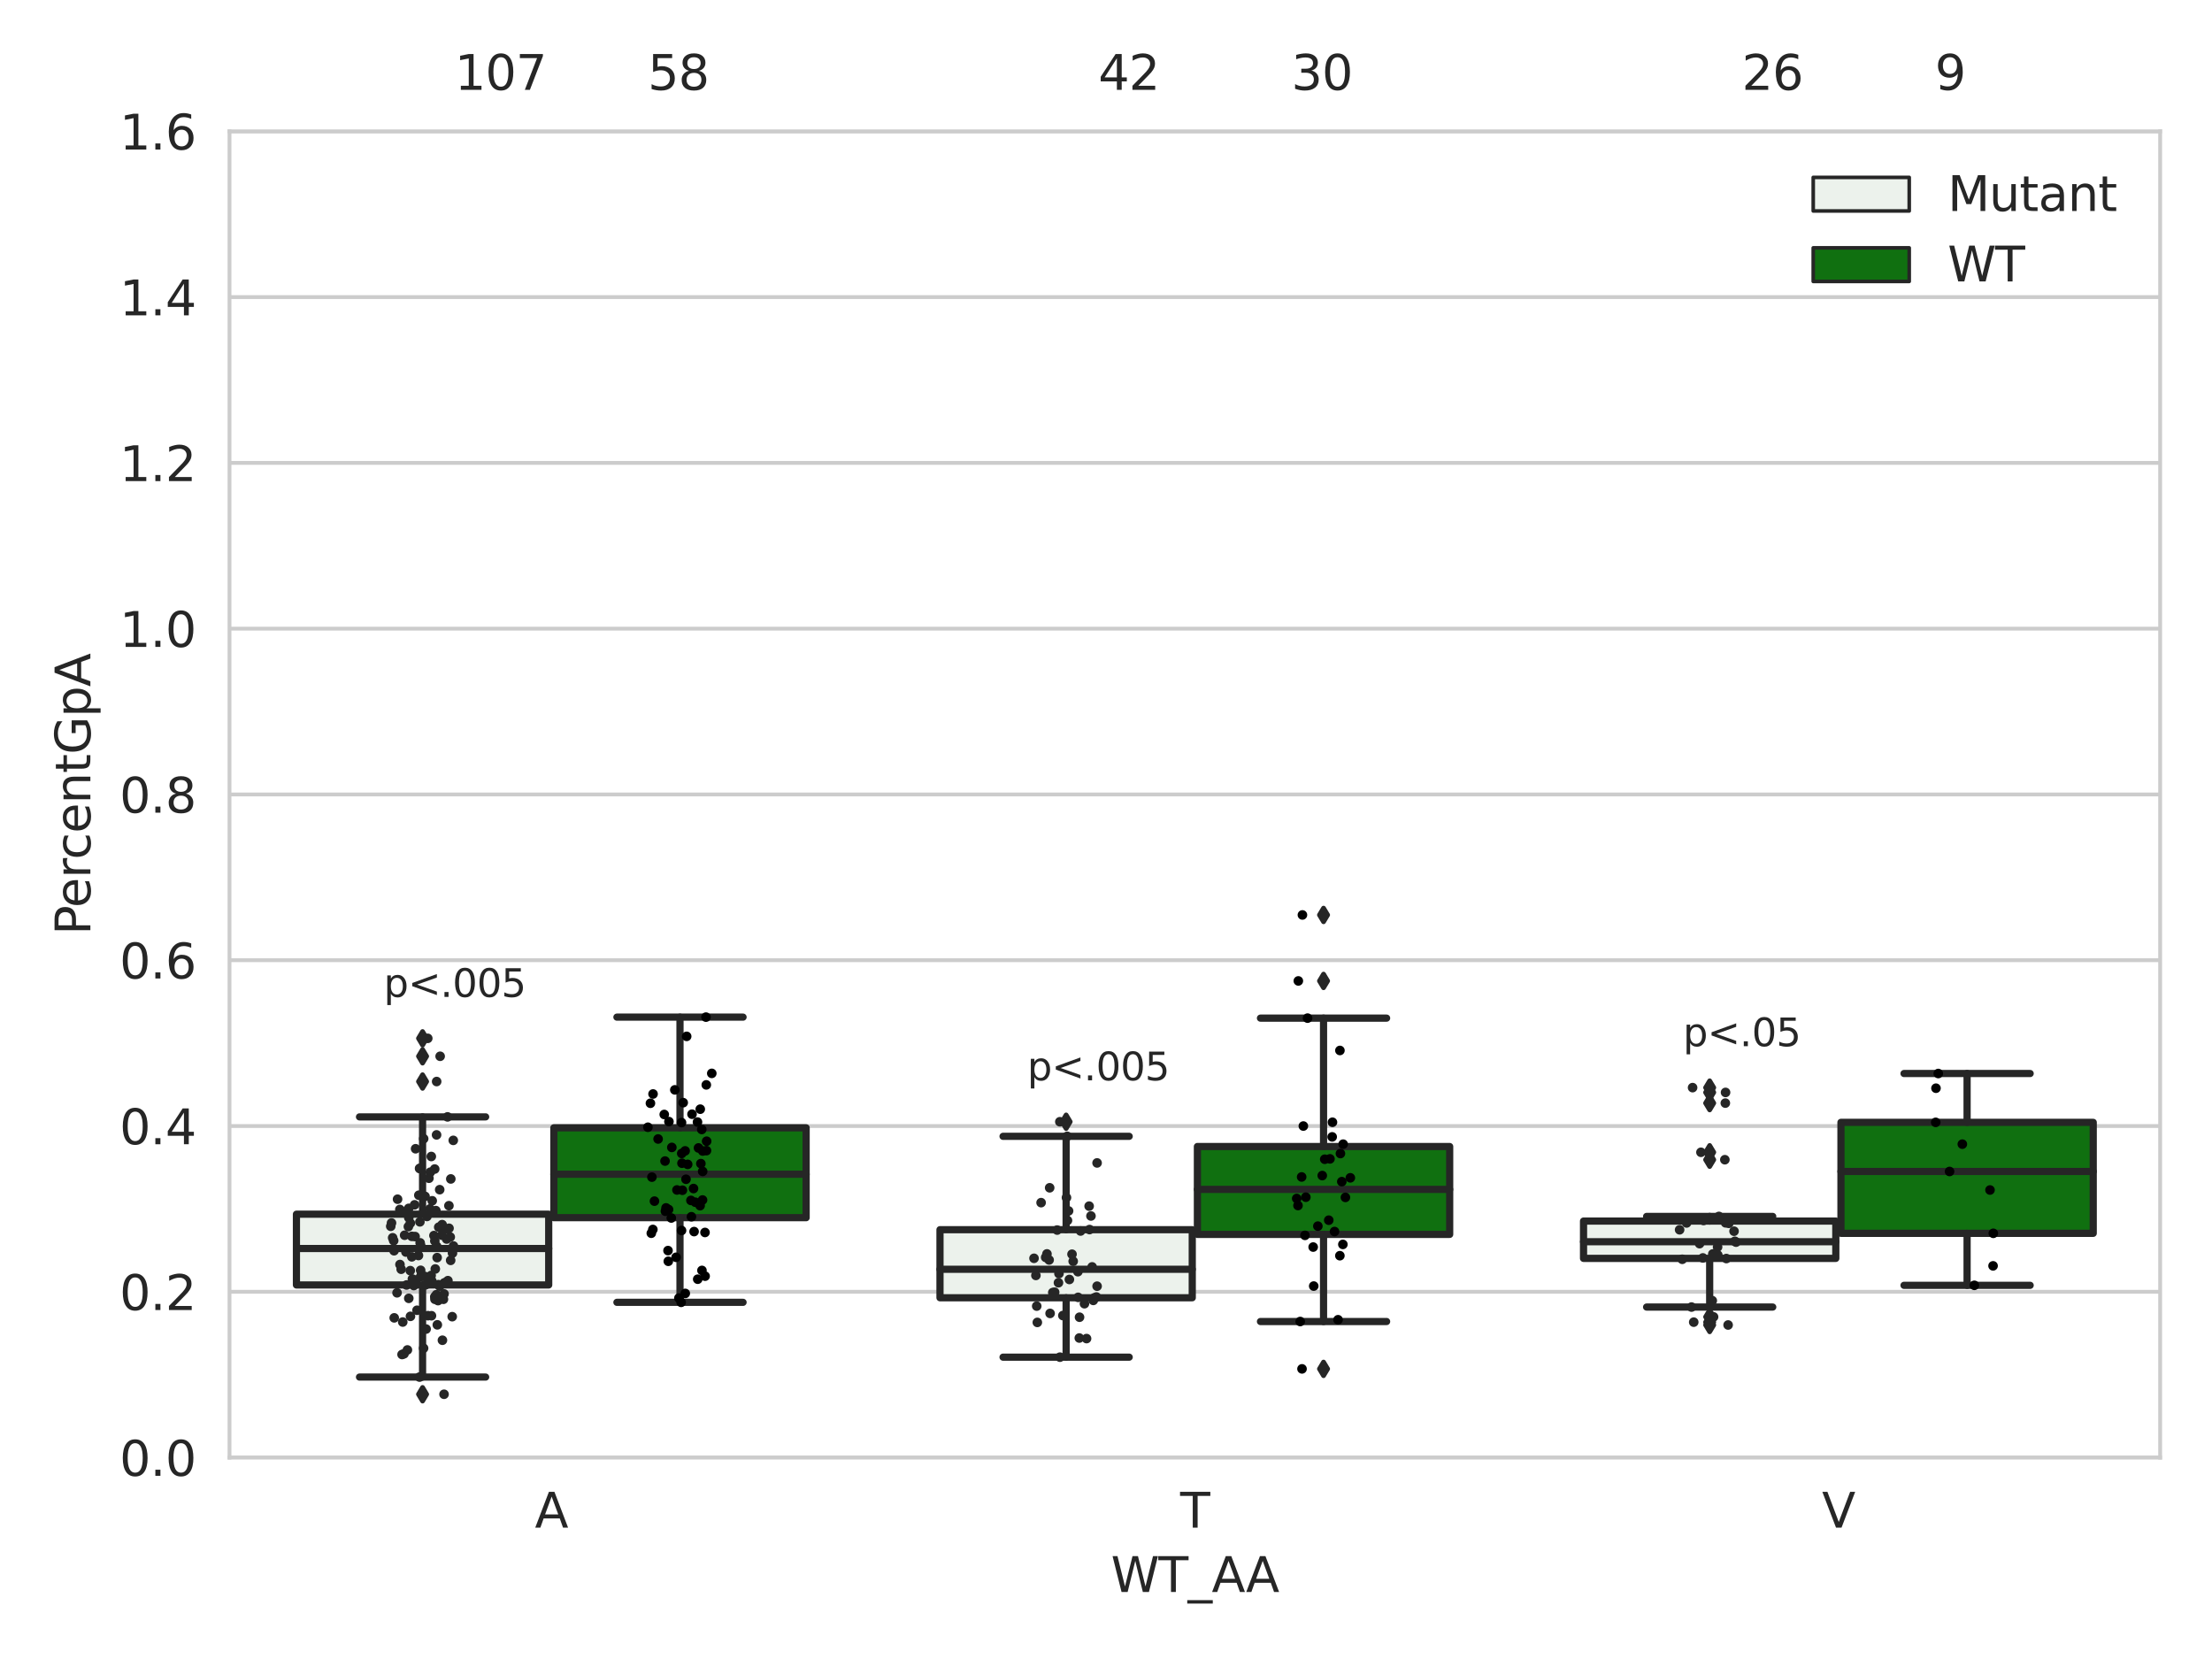 <?xml version="1.0" encoding="utf-8" standalone="no"?>
<!DOCTYPE svg PUBLIC "-//W3C//DTD SVG 1.1//EN"
  "http://www.w3.org/Graphics/SVG/1.1/DTD/svg11.dtd">
<svg xmlns:xlink="http://www.w3.org/1999/xlink" width="460.8pt" height="345.6pt" viewBox="0 0 460.8 345.6" xmlns="http://www.w3.org/2000/svg" version="1.1">
 <defs>
  <style type="text/css">*{stroke-linejoin: round; stroke-linecap: butt}</style>
 </defs>
 <g id="figure_1">
  <g id="patch_1">
   <path d="M 0 345.6 
L 460.8 345.6 
L 460.8 0 
L 0 0 
z
" style="fill: #ffffff"/>
  </g>
  <g id="axes_1">
   <g id="patch_2">
    <path d="M 47.81 303.64 
L 450 303.64 
L 450 27.354 
L 47.81 27.354 
z
" style="fill: #ffffff"/>
   </g>
   <g id="matplotlib.axis_1">
    <g id="xtick_1">
     <g id="text_1">
      <!-- A -->
      <g style="fill: #262626" transform="translate(111.421 318.238)scale(0.1 -0.1)">
       <defs>
        <path id="DejaVuSans-41" d="M 2188 4044 
L 1331 1722 
L 3047 1722 
L 2188 4044 
z
M 1831 4666 
L 2547 4666 
L 4325 0 
L 3669 0 
L 3244 1197 
L 1141 1197 
L 716 0 
L 50 0 
L 1831 4666 
z
" transform="scale(0.016)"/>
       </defs>
       <use xlink:href="#DejaVuSans-41"/>
      </g>
     </g>
    </g>
    <g id="xtick_2">
     <g id="text_2">
      <!-- T -->
      <g style="fill: #262626" transform="translate(245.851 318.238)scale(0.1 -0.1)">
       <defs>
        <path id="DejaVuSans-54" d="M -19 4666 
L 3928 4666 
L 3928 4134 
L 2272 4134 
L 2272 0 
L 1638 0 
L 1638 4134 
L -19 4134 
L -19 4666 
z
" transform="scale(0.016)"/>
       </defs>
       <use xlink:href="#DejaVuSans-54"/>
      </g>
     </g>
    </g>
    <g id="xtick_3">
     <g id="text_3">
      <!-- V -->
      <g style="fill: #262626" transform="translate(379.548 318.238)scale(0.1 -0.1)">
       <defs>
        <path id="DejaVuSans-56" d="M 1831 0 
L 50 4666 
L 709 4666 
L 2188 738 
L 3669 4666 
L 4325 4666 
L 2547 0 
L 1831 0 
z
" transform="scale(0.016)"/>
       </defs>
       <use xlink:href="#DejaVuSans-56"/>
      </g>
     </g>
    </g>
    <g id="text_4">
     <!-- WT_AA -->
     <g style="fill: #262626" transform="translate(231.429 331.638)scale(0.1 -0.1)">
      <defs>
       <path id="DejaVuSans-57" d="M 213 4666 
L 850 4666 
L 1831 722 
L 2809 4666 
L 3519 4666 
L 4500 722 
L 5478 4666 
L 6119 4666 
L 4947 0 
L 4153 0 
L 3169 4050 
L 2175 0 
L 1381 0 
L 213 4666 
z
" transform="scale(0.016)"/>
       <path id="DejaVuSans-5f" d="M 3263 -1063 
L 3263 -1509 
L -63 -1509 
L -63 -1063 
L 3263 -1063 
z
" transform="scale(0.016)"/>
      </defs>
      <use xlink:href="#DejaVuSans-57"/>
      <use xlink:href="#DejaVuSans-54" x="98.877"/>
      <use xlink:href="#DejaVuSans-5f" x="159.961"/>
      <use xlink:href="#DejaVuSans-41" x="209.961"/>
      <use xlink:href="#DejaVuSans-41" x="281.119"/>
     </g>
    </g>
   </g>
   <g id="matplotlib.axis_2">
    <g id="ytick_1">
     <g id="line2d_1">
      <path d="M 47.81 303.64 
L 450 303.64 
" clip-path="url(#pe4dfdc3f07)" style="fill: none; stroke: #cccccc; stroke-width: 0.8; stroke-linecap: round"/>
     </g>
     <g id="text_5">
      <!-- 0.0 -->
      <g style="fill: #262626" transform="translate(24.907 307.439)scale(0.1 -0.1)">
       <defs>
        <path id="DejaVuSans-30" d="M 2034 4250 
Q 1547 4250 1301 3770 
Q 1056 3291 1056 2328 
Q 1056 1369 1301 889 
Q 1547 409 2034 409 
Q 2525 409 2770 889 
Q 3016 1369 3016 2328 
Q 3016 3291 2770 3770 
Q 2525 4250 2034 4250 
z
M 2034 4750 
Q 2819 4750 3233 4129 
Q 3647 3509 3647 2328 
Q 3647 1150 3233 529 
Q 2819 -91 2034 -91 
Q 1250 -91 836 529 
Q 422 1150 422 2328 
Q 422 3509 836 4129 
Q 1250 4750 2034 4750 
z
" transform="scale(0.016)"/>
        <path id="DejaVuSans-2e" d="M 684 794 
L 1344 794 
L 1344 0 
L 684 0 
L 684 794 
z
" transform="scale(0.016)"/>
       </defs>
       <use xlink:href="#DejaVuSans-30"/>
       <use xlink:href="#DejaVuSans-2e" x="63.623"/>
       <use xlink:href="#DejaVuSans-30" x="95.41"/>
      </g>
     </g>
    </g>
    <g id="ytick_2">
     <g id="line2d_2">
      <path d="M 47.81 269.104 
L 450 269.104 
" clip-path="url(#pe4dfdc3f07)" style="fill: none; stroke: #cccccc; stroke-width: 0.8; stroke-linecap: round"/>
     </g>
     <g id="text_6">
      <!-- 0.2 -->
      <g style="fill: #262626" transform="translate(24.907 272.903)scale(0.1 -0.1)">
       <defs>
        <path id="DejaVuSans-32" d="M 1228 531 
L 3431 531 
L 3431 0 
L 469 0 
L 469 531 
Q 828 903 1448 1529 
Q 2069 2156 2228 2338 
Q 2531 2678 2651 2914 
Q 2772 3150 2772 3378 
Q 2772 3750 2511 3984 
Q 2250 4219 1831 4219 
Q 1534 4219 1204 4116 
Q 875 4013 500 3803 
L 500 4441 
Q 881 4594 1212 4672 
Q 1544 4750 1819 4750 
Q 2544 4750 2975 4387 
Q 3406 4025 3406 3419 
Q 3406 3131 3298 2873 
Q 3191 2616 2906 2266 
Q 2828 2175 2409 1742 
Q 1991 1309 1228 531 
z
" transform="scale(0.016)"/>
       </defs>
       <use xlink:href="#DejaVuSans-30"/>
       <use xlink:href="#DejaVuSans-2e" x="63.623"/>
       <use xlink:href="#DejaVuSans-32" x="95.41"/>
      </g>
     </g>
    </g>
    <g id="ytick_3">
     <g id="line2d_3">
      <path d="M 47.81 234.568 
L 450 234.568 
" clip-path="url(#pe4dfdc3f07)" style="fill: none; stroke: #cccccc; stroke-width: 0.8; stroke-linecap: round"/>
     </g>
     <g id="text_7">
      <!-- 0.4 -->
      <g style="fill: #262626" transform="translate(24.907 238.368)scale(0.1 -0.1)">
       <defs>
        <path id="DejaVuSans-34" d="M 2419 4116 
L 825 1625 
L 2419 1625 
L 2419 4116 
z
M 2253 4666 
L 3047 4666 
L 3047 1625 
L 3713 1625 
L 3713 1100 
L 3047 1100 
L 3047 0 
L 2419 0 
L 2419 1100 
L 313 1100 
L 313 1709 
L 2253 4666 
z
" transform="scale(0.016)"/>
       </defs>
       <use xlink:href="#DejaVuSans-30"/>
       <use xlink:href="#DejaVuSans-2e" x="63.623"/>
       <use xlink:href="#DejaVuSans-34" x="95.41"/>
      </g>
     </g>
    </g>
    <g id="ytick_4">
     <g id="line2d_4">
      <path d="M 47.81 200.033 
L 450 200.033 
" clip-path="url(#pe4dfdc3f07)" style="fill: none; stroke: #cccccc; stroke-width: 0.8; stroke-linecap: round"/>
     </g>
     <g id="text_8">
      <!-- 0.6 -->
      <g style="fill: #262626" transform="translate(24.907 203.832)scale(0.1 -0.1)">
       <defs>
        <path id="DejaVuSans-36" d="M 2113 2584 
Q 1688 2584 1439 2293 
Q 1191 2003 1191 1497 
Q 1191 994 1439 701 
Q 1688 409 2113 409 
Q 2538 409 2786 701 
Q 3034 994 3034 1497 
Q 3034 2003 2786 2293 
Q 2538 2584 2113 2584 
z
M 3366 4563 
L 3366 3988 
Q 3128 4100 2886 4159 
Q 2644 4219 2406 4219 
Q 1781 4219 1451 3797 
Q 1122 3375 1075 2522 
Q 1259 2794 1537 2939 
Q 1816 3084 2150 3084 
Q 2853 3084 3261 2657 
Q 3669 2231 3669 1497 
Q 3669 778 3244 343 
Q 2819 -91 2113 -91 
Q 1303 -91 875 529 
Q 447 1150 447 2328 
Q 447 3434 972 4092 
Q 1497 4750 2381 4750 
Q 2619 4750 2861 4703 
Q 3103 4656 3366 4563 
z
" transform="scale(0.016)"/>
       </defs>
       <use xlink:href="#DejaVuSans-30"/>
       <use xlink:href="#DejaVuSans-2e" x="63.623"/>
       <use xlink:href="#DejaVuSans-36" x="95.41"/>
      </g>
     </g>
    </g>
    <g id="ytick_5">
     <g id="line2d_5">
      <path d="M 47.81 165.497 
L 450 165.497 
" clip-path="url(#pe4dfdc3f07)" style="fill: none; stroke: #cccccc; stroke-width: 0.8; stroke-linecap: round"/>
     </g>
     <g id="text_9">
      <!-- 0.8 -->
      <g style="fill: #262626" transform="translate(24.907 169.296)scale(0.1 -0.1)">
       <defs>
        <path id="DejaVuSans-38" d="M 2034 2216 
Q 1584 2216 1326 1975 
Q 1069 1734 1069 1313 
Q 1069 891 1326 650 
Q 1584 409 2034 409 
Q 2484 409 2743 651 
Q 3003 894 3003 1313 
Q 3003 1734 2745 1975 
Q 2488 2216 2034 2216 
z
M 1403 2484 
Q 997 2584 770 2862 
Q 544 3141 544 3541 
Q 544 4100 942 4425 
Q 1341 4750 2034 4750 
Q 2731 4750 3128 4425 
Q 3525 4100 3525 3541 
Q 3525 3141 3298 2862 
Q 3072 2584 2669 2484 
Q 3125 2378 3379 2068 
Q 3634 1759 3634 1313 
Q 3634 634 3220 271 
Q 2806 -91 2034 -91 
Q 1263 -91 848 271 
Q 434 634 434 1313 
Q 434 1759 690 2068 
Q 947 2378 1403 2484 
z
M 1172 3481 
Q 1172 3119 1398 2916 
Q 1625 2713 2034 2713 
Q 2441 2713 2670 2916 
Q 2900 3119 2900 3481 
Q 2900 3844 2670 4047 
Q 2441 4250 2034 4250 
Q 1625 4250 1398 4047 
Q 1172 3844 1172 3481 
z
" transform="scale(0.016)"/>
       </defs>
       <use xlink:href="#DejaVuSans-30"/>
       <use xlink:href="#DejaVuSans-2e" x="63.623"/>
       <use xlink:href="#DejaVuSans-38" x="95.41"/>
      </g>
     </g>
    </g>
    <g id="ytick_6">
     <g id="line2d_6">
      <path d="M 47.81 130.961 
L 450 130.961 
" clip-path="url(#pe4dfdc3f07)" style="fill: none; stroke: #cccccc; stroke-width: 0.8; stroke-linecap: round"/>
     </g>
     <g id="text_10">
      <!-- 1.0 -->
      <g style="fill: #262626" transform="translate(24.907 134.76)scale(0.1 -0.1)">
       <defs>
        <path id="DejaVuSans-31" d="M 794 531 
L 1825 531 
L 1825 4091 
L 703 3866 
L 703 4441 
L 1819 4666 
L 2450 4666 
L 2450 531 
L 3481 531 
L 3481 0 
L 794 0 
L 794 531 
z
" transform="scale(0.016)"/>
       </defs>
       <use xlink:href="#DejaVuSans-31"/>
       <use xlink:href="#DejaVuSans-2e" x="63.623"/>
       <use xlink:href="#DejaVuSans-30" x="95.41"/>
      </g>
     </g>
    </g>
    <g id="ytick_7">
     <g id="line2d_7">
      <path d="M 47.81 96.425 
L 450 96.425 
" clip-path="url(#pe4dfdc3f07)" style="fill: none; stroke: #cccccc; stroke-width: 0.8; stroke-linecap: round"/>
     </g>
     <g id="text_11">
      <!-- 1.2 -->
      <g style="fill: #262626" transform="translate(24.907 100.225)scale(0.1 -0.1)">
       <use xlink:href="#DejaVuSans-31"/>
       <use xlink:href="#DejaVuSans-2e" x="63.623"/>
       <use xlink:href="#DejaVuSans-32" x="95.41"/>
      </g>
     </g>
    </g>
    <g id="ytick_8">
     <g id="line2d_8">
      <path d="M 47.81 61.89 
L 450 61.89 
" clip-path="url(#pe4dfdc3f07)" style="fill: none; stroke: #cccccc; stroke-width: 0.8; stroke-linecap: round"/>
     </g>
     <g id="text_12">
      <!-- 1.4 -->
      <g style="fill: #262626" transform="translate(24.907 65.689)scale(0.1 -0.1)">
       <use xlink:href="#DejaVuSans-31"/>
       <use xlink:href="#DejaVuSans-2e" x="63.623"/>
       <use xlink:href="#DejaVuSans-34" x="95.41"/>
      </g>
     </g>
    </g>
    <g id="ytick_9">
     <g id="line2d_9">
      <path d="M 47.81 27.354 
L 450 27.354 
" clip-path="url(#pe4dfdc3f07)" style="fill: none; stroke: #cccccc; stroke-width: 0.8; stroke-linecap: round"/>
     </g>
     <g id="text_13">
      <!-- 1.6 -->
      <g style="fill: #262626" transform="translate(24.907 31.153)scale(0.1 -0.1)">
       <use xlink:href="#DejaVuSans-31"/>
       <use xlink:href="#DejaVuSans-2e" x="63.623"/>
       <use xlink:href="#DejaVuSans-36" x="95.41"/>
      </g>
     </g>
    </g>
    <g id="text_14">
     <!-- PercentGpA -->
     <g style="fill: #262626" transform="translate(18.827 194.774)rotate(-90)scale(0.1 -0.1)">
      <defs>
       <path id="DejaVuSans-50" d="M 1259 4147 
L 1259 2394 
L 2053 2394 
Q 2494 2394 2734 2622 
Q 2975 2850 2975 3272 
Q 2975 3691 2734 3919 
Q 2494 4147 2053 4147 
L 1259 4147 
z
M 628 4666 
L 2053 4666 
Q 2838 4666 3239 4311 
Q 3641 3956 3641 3272 
Q 3641 2581 3239 2228 
Q 2838 1875 2053 1875 
L 1259 1875 
L 1259 0 
L 628 0 
L 628 4666 
z
" transform="scale(0.016)"/>
       <path id="DejaVuSans-65" d="M 3597 1894 
L 3597 1613 
L 953 1613 
Q 991 1019 1311 708 
Q 1631 397 2203 397 
Q 2534 397 2845 478 
Q 3156 559 3463 722 
L 3463 178 
Q 3153 47 2828 -22 
Q 2503 -91 2169 -91 
Q 1331 -91 842 396 
Q 353 884 353 1716 
Q 353 2575 817 3079 
Q 1281 3584 2069 3584 
Q 2775 3584 3186 3129 
Q 3597 2675 3597 1894 
z
M 3022 2063 
Q 3016 2534 2758 2815 
Q 2500 3097 2075 3097 
Q 1594 3097 1305 2825 
Q 1016 2553 972 2059 
L 3022 2063 
z
" transform="scale(0.016)"/>
       <path id="DejaVuSans-72" d="M 2631 2963 
Q 2534 3019 2420 3045 
Q 2306 3072 2169 3072 
Q 1681 3072 1420 2755 
Q 1159 2438 1159 1844 
L 1159 0 
L 581 0 
L 581 3500 
L 1159 3500 
L 1159 2956 
Q 1341 3275 1631 3429 
Q 1922 3584 2338 3584 
Q 2397 3584 2469 3576 
Q 2541 3569 2628 3553 
L 2631 2963 
z
" transform="scale(0.016)"/>
       <path id="DejaVuSans-63" d="M 3122 3366 
L 3122 2828 
Q 2878 2963 2633 3030 
Q 2388 3097 2138 3097 
Q 1578 3097 1268 2742 
Q 959 2388 959 1747 
Q 959 1106 1268 751 
Q 1578 397 2138 397 
Q 2388 397 2633 464 
Q 2878 531 3122 666 
L 3122 134 
Q 2881 22 2623 -34 
Q 2366 -91 2075 -91 
Q 1284 -91 818 406 
Q 353 903 353 1747 
Q 353 2603 823 3093 
Q 1294 3584 2113 3584 
Q 2378 3584 2631 3529 
Q 2884 3475 3122 3366 
z
" transform="scale(0.016)"/>
       <path id="DejaVuSans-6e" d="M 3513 2113 
L 3513 0 
L 2938 0 
L 2938 2094 
Q 2938 2591 2744 2837 
Q 2550 3084 2163 3084 
Q 1697 3084 1428 2787 
Q 1159 2491 1159 1978 
L 1159 0 
L 581 0 
L 581 3500 
L 1159 3500 
L 1159 2956 
Q 1366 3272 1645 3428 
Q 1925 3584 2291 3584 
Q 2894 3584 3203 3211 
Q 3513 2838 3513 2113 
z
" transform="scale(0.016)"/>
       <path id="DejaVuSans-74" d="M 1172 4494 
L 1172 3500 
L 2356 3500 
L 2356 3053 
L 1172 3053 
L 1172 1153 
Q 1172 725 1289 603 
Q 1406 481 1766 481 
L 2356 481 
L 2356 0 
L 1766 0 
Q 1100 0 847 248 
Q 594 497 594 1153 
L 594 3053 
L 172 3053 
L 172 3500 
L 594 3500 
L 594 4494 
L 1172 4494 
z
" transform="scale(0.016)"/>
       <path id="DejaVuSans-47" d="M 3809 666 
L 3809 1919 
L 2778 1919 
L 2778 2438 
L 4434 2438 
L 4434 434 
Q 4069 175 3628 42 
Q 3188 -91 2688 -91 
Q 1594 -91 976 548 
Q 359 1188 359 2328 
Q 359 3472 976 4111 
Q 1594 4750 2688 4750 
Q 3144 4750 3555 4637 
Q 3966 4525 4313 4306 
L 4313 3634 
Q 3963 3931 3569 4081 
Q 3175 4231 2741 4231 
Q 1884 4231 1454 3753 
Q 1025 3275 1025 2328 
Q 1025 1384 1454 906 
Q 1884 428 2741 428 
Q 3075 428 3337 486 
Q 3600 544 3809 666 
z
" transform="scale(0.016)"/>
       <path id="DejaVuSans-70" d="M 1159 525 
L 1159 -1331 
L 581 -1331 
L 581 3500 
L 1159 3500 
L 1159 2969 
Q 1341 3281 1617 3432 
Q 1894 3584 2278 3584 
Q 2916 3584 3314 3078 
Q 3713 2572 3713 1747 
Q 3713 922 3314 415 
Q 2916 -91 2278 -91 
Q 1894 -91 1617 61 
Q 1341 213 1159 525 
z
M 3116 1747 
Q 3116 2381 2855 2742 
Q 2594 3103 2138 3103 
Q 1681 3103 1420 2742 
Q 1159 2381 1159 1747 
Q 1159 1113 1420 752 
Q 1681 391 2138 391 
Q 2594 391 2855 752 
Q 3116 1113 3116 1747 
z
" transform="scale(0.016)"/>
      </defs>
      <use xlink:href="#DejaVuSans-50"/>
      <use xlink:href="#DejaVuSans-65" x="56.678"/>
      <use xlink:href="#DejaVuSans-72" x="118.201"/>
      <use xlink:href="#DejaVuSans-63" x="157.064"/>
      <use xlink:href="#DejaVuSans-65" x="212.045"/>
      <use xlink:href="#DejaVuSans-6e" x="273.568"/>
      <use xlink:href="#DejaVuSans-74" x="336.947"/>
      <use xlink:href="#DejaVuSans-47" x="376.156"/>
      <use xlink:href="#DejaVuSans-70" x="453.646"/>
      <use xlink:href="#DejaVuSans-41" x="517.123"/>
     </g>
    </g>
   </g>
   <g id="patch_3">
    <path d="M 61.753 267.681 
L 114.305 267.681 
L 114.305 252.94 
L 61.753 252.94 
L 61.753 267.681 
z
" clip-path="url(#pe4dfdc3f07)" style="fill: #ecf2ec; stroke: #262626; stroke-width: 1.5; stroke-linejoin: miter"/>
   </g>
   <g id="patch_4">
    <path d="M 115.378 253.665 
L 167.931 253.665 
L 167.931 234.941 
L 115.378 234.941 
L 115.378 253.665 
z
" clip-path="url(#pe4dfdc3f07)" style="fill: #107010; stroke: #262626; stroke-width: 1.5; stroke-linejoin: miter"/>
   </g>
   <g id="patch_5">
    <path d="M 195.816 270.345 
L 248.369 270.345 
L 248.369 256.166 
L 195.816 256.166 
L 195.816 270.345 
z
" clip-path="url(#pe4dfdc3f07)" style="fill: #ecf2ec; stroke: #262626; stroke-width: 1.5; stroke-linejoin: miter"/>
   </g>
   <g id="patch_6">
    <path d="M 249.441 257.148 
L 301.994 257.148 
L 301.994 238.84 
L 249.441 238.84 
L 249.441 257.148 
z
" clip-path="url(#pe4dfdc3f07)" style="fill: #107010; stroke: #262626; stroke-width: 1.5; stroke-linejoin: miter"/>
   </g>
   <g id="patch_7">
    <path d="M 329.879 262.146 
L 382.432 262.146 
L 382.432 254.372 
L 329.879 254.372 
L 329.879 262.146 
z
" clip-path="url(#pe4dfdc3f07)" style="fill: #ecf2ec; stroke: #262626; stroke-width: 1.5; stroke-linejoin: miter"/>
   </g>
   <g id="patch_8">
    <path d="M 383.505 256.923 
L 436.057 256.923 
L 436.057 233.807 
L 383.505 233.807 
L 383.505 256.923 
z
" clip-path="url(#pe4dfdc3f07)" style="fill: #107010; stroke: #262626; stroke-width: 1.5; stroke-linejoin: miter"/>
   </g>
   <g id="patch_9">
    <path d="M 114.842 303.64 
L 114.842 303.64 
L 114.842 303.64 
L 114.842 303.64 
z
" clip-path="url(#pe4dfdc3f07)" style="fill: #ecf2ec; stroke: #262626; stroke-width: 0.75; stroke-linejoin: miter"/>
   </g>
   <g id="patch_10">
    <path d="M 114.842 303.64 
L 114.842 303.64 
L 114.842 303.64 
L 114.842 303.64 
z
" clip-path="url(#pe4dfdc3f07)" style="fill: #107010; stroke: #262626; stroke-width: 0.75; stroke-linejoin: miter"/>
   </g>
   <g id="PathCollection_1"/>
   <g id="PathCollection_2"/>
   <g id="line2d_10">
    <path d="M 88.029 267.681 
L 88.029 286.868 
" clip-path="url(#pe4dfdc3f07)" style="fill: none; stroke: #262626; stroke-width: 1.5; stroke-linecap: round"/>
   </g>
   <g id="line2d_11">
    <path d="M 88.029 252.94 
L 88.029 232.668 
" clip-path="url(#pe4dfdc3f07)" style="fill: none; stroke: #262626; stroke-width: 1.5; stroke-linecap: round"/>
   </g>
   <g id="line2d_12">
    <path d="M 74.891 286.868 
L 101.167 286.868 
" clip-path="url(#pe4dfdc3f07)" style="fill: none; stroke: #262626; stroke-width: 1.5; stroke-linecap: round"/>
   </g>
   <g id="line2d_13">
    <path d="M 74.891 232.668 
L 101.167 232.668 
" clip-path="url(#pe4dfdc3f07)" style="fill: none; stroke: #262626; stroke-width: 1.5; stroke-linecap: round"/>
   </g>
   <g id="line2d_14">
    <defs>
     <path id="maf410bd1cb" d="M -0 1.414 
L 0.849 0 
L 0 -1.414 
L -0.849 -0 
z
" style="stroke: #262626; stroke-linejoin: miter"/>
    </defs>
    <g clip-path="url(#pe4dfdc3f07)">
     <use xlink:href="#maf410bd1cb" x="88.029" y="290.449" style="fill: #262626; stroke: #262626; stroke-linejoin: miter"/>
     <use xlink:href="#maf410bd1cb" x="88.029" y="220.043" style="fill: #262626; stroke: #262626; stroke-linejoin: miter"/>
     <use xlink:href="#maf410bd1cb" x="88.029" y="216.306" style="fill: #262626; stroke: #262626; stroke-linejoin: miter"/>
     <use xlink:href="#maf410bd1cb" x="88.029" y="225.303" style="fill: #262626; stroke: #262626; stroke-linejoin: miter"/>
    </g>
   </g>
   <g id="line2d_15">
    <path d="M 141.654 253.665 
L 141.654 271.298 
" clip-path="url(#pe4dfdc3f07)" style="fill: none; stroke: #262626; stroke-width: 1.5; stroke-linecap: round"/>
   </g>
   <g id="line2d_16">
    <path d="M 141.654 234.941 
L 141.654 211.887 
" clip-path="url(#pe4dfdc3f07)" style="fill: none; stroke: #262626; stroke-width: 1.5; stroke-linecap: round"/>
   </g>
   <g id="line2d_17">
    <path d="M 128.516 271.298 
L 154.793 271.298 
" clip-path="url(#pe4dfdc3f07)" style="fill: none; stroke: #262626; stroke-width: 1.5; stroke-linecap: round"/>
   </g>
   <g id="line2d_18">
    <path d="M 128.516 211.887 
L 154.793 211.887 
" clip-path="url(#pe4dfdc3f07)" style="fill: none; stroke: #262626; stroke-width: 1.5; stroke-linecap: round"/>
   </g>
   <g id="line2d_19"/>
   <g id="line2d_20">
    <path d="M 222.092 270.345 
L 222.092 282.721 
" clip-path="url(#pe4dfdc3f07)" style="fill: none; stroke: #262626; stroke-width: 1.5; stroke-linecap: round"/>
   </g>
   <g id="line2d_21">
    <path d="M 222.092 256.166 
L 222.092 236.717 
" clip-path="url(#pe4dfdc3f07)" style="fill: none; stroke: #262626; stroke-width: 1.5; stroke-linecap: round"/>
   </g>
   <g id="line2d_22">
    <path d="M 208.954 282.721 
L 235.231 282.721 
" clip-path="url(#pe4dfdc3f07)" style="fill: none; stroke: #262626; stroke-width: 1.5; stroke-linecap: round"/>
   </g>
   <g id="line2d_23">
    <path d="M 208.954 236.717 
L 235.231 236.717 
" clip-path="url(#pe4dfdc3f07)" style="fill: none; stroke: #262626; stroke-width: 1.5; stroke-linecap: round"/>
   </g>
   <g id="line2d_24">
    <g clip-path="url(#pe4dfdc3f07)">
     <use xlink:href="#maf410bd1cb" x="222.092" y="233.68" style="fill: #262626; stroke: #262626; stroke-linejoin: miter"/>
    </g>
   </g>
   <g id="line2d_25">
    <path d="M 275.718 257.148 
L 275.718 275.296 
" clip-path="url(#pe4dfdc3f07)" style="fill: none; stroke: #262626; stroke-width: 1.5; stroke-linecap: round"/>
   </g>
   <g id="line2d_26">
    <path d="M 275.718 238.84 
L 275.718 212.097 
" clip-path="url(#pe4dfdc3f07)" style="fill: none; stroke: #262626; stroke-width: 1.5; stroke-linecap: round"/>
   </g>
   <g id="line2d_27">
    <path d="M 262.579 275.296 
L 288.856 275.296 
" clip-path="url(#pe4dfdc3f07)" style="fill: none; stroke: #262626; stroke-width: 1.5; stroke-linecap: round"/>
   </g>
   <g id="line2d_28">
    <path d="M 262.579 212.097 
L 288.856 212.097 
" clip-path="url(#pe4dfdc3f07)" style="fill: none; stroke: #262626; stroke-width: 1.5; stroke-linecap: round"/>
   </g>
   <g id="line2d_29">
    <g clip-path="url(#pe4dfdc3f07)">
     <use xlink:href="#maf410bd1cb" x="275.718" y="285.162" style="fill: #262626; stroke: #262626; stroke-linejoin: miter"/>
     <use xlink:href="#maf410bd1cb" x="275.718" y="190.6" style="fill: #262626; stroke: #262626; stroke-linejoin: miter"/>
     <use xlink:href="#maf410bd1cb" x="275.718" y="204.345" style="fill: #262626; stroke: #262626; stroke-linejoin: miter"/>
    </g>
   </g>
   <g id="line2d_30">
    <path d="M 356.156 262.146 
L 356.156 272.283 
" clip-path="url(#pe4dfdc3f07)" style="fill: none; stroke: #262626; stroke-width: 1.5; stroke-linecap: round"/>
   </g>
   <g id="line2d_31">
    <path d="M 356.156 254.372 
L 356.156 253.405 
" clip-path="url(#pe4dfdc3f07)" style="fill: none; stroke: #262626; stroke-width: 1.5; stroke-linecap: round"/>
   </g>
   <g id="line2d_32">
    <path d="M 343.017 272.283 
L 369.294 272.283 
" clip-path="url(#pe4dfdc3f07)" style="fill: none; stroke: #262626; stroke-width: 1.5; stroke-linecap: round"/>
   </g>
   <g id="line2d_33">
    <path d="M 343.017 253.405 
L 369.294 253.405 
" clip-path="url(#pe4dfdc3f07)" style="fill: none; stroke: #262626; stroke-width: 1.5; stroke-linecap: round"/>
   </g>
   <g id="line2d_34">
    <g clip-path="url(#pe4dfdc3f07)">
     <use xlink:href="#maf410bd1cb" x="356.156" y="274.331" style="fill: #262626; stroke: #262626; stroke-linejoin: miter"/>
     <use xlink:href="#maf410bd1cb" x="356.156" y="276.02" style="fill: #262626; stroke: #262626; stroke-linejoin: miter"/>
     <use xlink:href="#maf410bd1cb" x="356.156" y="275.429" style="fill: #262626; stroke: #262626; stroke-linejoin: miter"/>
     <use xlink:href="#maf410bd1cb" x="356.156" y="241.589" style="fill: #262626; stroke: #262626; stroke-linejoin: miter"/>
     <use xlink:href="#maf410bd1cb" x="356.156" y="227.572" style="fill: #262626; stroke: #262626; stroke-linejoin: miter"/>
     <use xlink:href="#maf410bd1cb" x="356.156" y="229.797" style="fill: #262626; stroke: #262626; stroke-linejoin: miter"/>
     <use xlink:href="#maf410bd1cb" x="356.156" y="226.572" style="fill: #262626; stroke: #262626; stroke-linejoin: miter"/>
     <use xlink:href="#maf410bd1cb" x="356.156" y="240.042" style="fill: #262626; stroke: #262626; stroke-linejoin: miter"/>
    </g>
   </g>
   <g id="line2d_35">
    <path d="M 409.781 256.923 
L 409.781 267.756 
" clip-path="url(#pe4dfdc3f07)" style="fill: none; stroke: #262626; stroke-width: 1.5; stroke-linecap: round"/>
   </g>
   <g id="line2d_36">
    <path d="M 409.781 233.807 
L 409.781 223.633 
" clip-path="url(#pe4dfdc3f07)" style="fill: none; stroke: #262626; stroke-width: 1.5; stroke-linecap: round"/>
   </g>
   <g id="line2d_37">
    <path d="M 396.643 267.756 
L 422.919 267.756 
" clip-path="url(#pe4dfdc3f07)" style="fill: none; stroke: #262626; stroke-width: 1.5; stroke-linecap: round"/>
   </g>
   <g id="line2d_38">
    <path d="M 396.643 223.633 
L 422.919 223.633 
" clip-path="url(#pe4dfdc3f07)" style="fill: none; stroke: #262626; stroke-width: 1.5; stroke-linecap: round"/>
   </g>
   <g id="line2d_39"/>
   <g id="line2d_40">
    <path d="M 61.753 260.084 
L 114.305 260.084 
" clip-path="url(#pe4dfdc3f07)" style="fill: none; stroke: #262626; stroke-width: 1.5; stroke-linecap: round"/>
   </g>
   <g id="line2d_41">
    <path d="M 115.378 244.621 
L 167.931 244.621 
" clip-path="url(#pe4dfdc3f07)" style="fill: none; stroke: #262626; stroke-width: 1.5; stroke-linecap: round"/>
   </g>
   <g id="line2d_42">
    <path d="M 195.816 264.417 
L 248.369 264.417 
" clip-path="url(#pe4dfdc3f07)" style="fill: none; stroke: #262626; stroke-width: 1.5; stroke-linecap: round"/>
   </g>
   <g id="line2d_43">
    <path d="M 249.441 247.778 
L 301.994 247.778 
" clip-path="url(#pe4dfdc3f07)" style="fill: none; stroke: #262626; stroke-width: 1.5; stroke-linecap: round"/>
   </g>
   <g id="line2d_44">
    <path d="M 329.879 258.672 
L 382.432 258.672 
" clip-path="url(#pe4dfdc3f07)" style="fill: none; stroke: #262626; stroke-width: 1.5; stroke-linecap: round"/>
   </g>
   <g id="line2d_45">
    <path d="M 383.505 244.041 
L 436.057 244.041 
" clip-path="url(#pe4dfdc3f07)" style="fill: none; stroke: #262626; stroke-width: 1.5; stroke-linecap: round"/>
   </g>
   <g id="patch_11">
    <path d="M 47.81 303.64 
L 47.81 27.354 
" style="fill: none; stroke: #cccccc; stroke-width: 0.8; stroke-linejoin: miter; stroke-linecap: square"/>
   </g>
   <g id="patch_12">
    <path d="M 450 303.64 
L 450 27.354 
" style="fill: none; stroke: #cccccc; stroke-width: 0.8; stroke-linejoin: miter; stroke-linecap: square"/>
   </g>
   <g id="patch_13">
    <path d="M 47.81 303.64 
L 450 303.64 
" style="fill: none; stroke: #cccccc; stroke-width: 0.8; stroke-linejoin: miter; stroke-linecap: square"/>
   </g>
   <g id="patch_14">
    <path d="M 47.81 27.354 
L 450 27.354 
" style="fill: none; stroke: #cccccc; stroke-width: 0.8; stroke-linejoin: miter; stroke-linecap: square"/>
   </g>
   <g id="PathCollection_3">
    <defs>
     <path id="C0_0_d84bfa33dd" d="M 0 1 
C 0.265 1 0.52 0.895 0.707 0.707 
C 0.895 0.52 1 0.265 1 -0 
C 1 -0.265 0.895 -0.52 0.707 -0.707 
C 0.52 -0.895 0.265 -1 0 -1 
C -0.265 -1 -0.52 -0.895 -0.707 -0.707 
C -0.895 -0.52 -1 -0.265 -1 0 
C -1 0.265 -0.895 0.52 -0.707 0.707 
C -0.52 0.895 -0.265 1 0 1 
z
"/>
    </defs>
    <g clip-path="url(#pe4dfdc3f07)">
     <use xlink:href="#C0_0_d84bfa33dd" x="90.945" y="236.418" style="fill: #262626"/>
    </g>
    <g clip-path="url(#pe4dfdc3f07)">
     <use xlink:href="#C0_0_d84bfa33dd" x="93.911" y="245.595" style="fill: #262626"/>
    </g>
    <g clip-path="url(#pe4dfdc3f07)">
     <use xlink:href="#C0_0_d84bfa33dd" x="93.309" y="266.782" style="fill: #262626"/>
    </g>
    <g clip-path="url(#pe4dfdc3f07)">
     <use xlink:href="#C0_0_d84bfa33dd" x="93.048" y="258.11" style="fill: #262626"/>
    </g>
    <g clip-path="url(#pe4dfdc3f07)">
     <use xlink:href="#C0_0_d84bfa33dd" x="94.468" y="259.564" style="fill: #262626"/>
    </g>
    <g clip-path="url(#pe4dfdc3f07)">
     <use xlink:href="#C0_0_d84bfa33dd" x="85.506" y="274.218" style="fill: #262626"/>
    </g>
    <g clip-path="url(#pe4dfdc3f07)">
     <use xlink:href="#C0_0_d84bfa33dd" x="82.127" y="274.534" style="fill: #262626"/>
    </g>
    <g clip-path="url(#pe4dfdc3f07)">
     <use xlink:href="#C0_0_d84bfa33dd" x="89.355" y="245.449" style="fill: #262626"/>
    </g>
    <g clip-path="url(#pe4dfdc3f07)">
     <use xlink:href="#C0_0_d84bfa33dd" x="88.258" y="237.216" style="fill: #262626"/>
    </g>
    <g clip-path="url(#pe4dfdc3f07)">
     <use xlink:href="#C0_0_d84bfa33dd" x="87.277" y="260.084" style="fill: #262626"/>
    </g>
    <g clip-path="url(#pe4dfdc3f07)">
     <use xlink:href="#C0_0_d84bfa33dd" x="88.569" y="265.928" style="fill: #262626"/>
    </g>
    <g clip-path="url(#pe4dfdc3f07)">
     <use xlink:href="#C0_0_d84bfa33dd" x="87.824" y="265.57" style="fill: #262626"/>
    </g>
    <g clip-path="url(#pe4dfdc3f07)">
     <use xlink:href="#C0_0_d84bfa33dd" x="90.612" y="270.665" style="fill: #262626"/>
    </g>
    <g clip-path="url(#pe4dfdc3f07)">
     <use xlink:href="#C0_0_d84bfa33dd" x="87.475" y="254.533" style="fill: #262626"/>
    </g>
    <g clip-path="url(#pe4dfdc3f07)">
     <use xlink:href="#C0_0_d84bfa33dd" x="88.24" y="280.861" style="fill: #262626"/>
    </g>
    <g clip-path="url(#pe4dfdc3f07)">
     <use xlink:href="#C0_0_d84bfa33dd" x="89.816" y="265.705" style="fill: #262626"/>
    </g>
    <g clip-path="url(#pe4dfdc3f07)">
     <use xlink:href="#C0_0_d84bfa33dd" x="89.642" y="244.191" style="fill: #262626"/>
    </g>
    <g clip-path="url(#pe4dfdc3f07)">
     <use xlink:href="#C0_0_d84bfa33dd" x="93.518" y="251.171" style="fill: #262626"/>
    </g>
    <g clip-path="url(#pe4dfdc3f07)">
     <use xlink:href="#C0_0_d84bfa33dd" x="88.545" y="249.222" style="fill: #262626"/>
    </g>
    <g clip-path="url(#pe4dfdc3f07)">
     <use xlink:href="#C0_0_d84bfa33dd" x="89.14" y="274.079" style="fill: #262626"/>
    </g>
    <g clip-path="url(#pe4dfdc3f07)">
     <use xlink:href="#C0_0_d84bfa33dd" x="91.104" y="275.987" style="fill: #262626"/>
    </g>
    <g clip-path="url(#pe4dfdc3f07)">
     <use xlink:href="#C0_0_d84bfa33dd" x="91.597" y="247.83" style="fill: #262626"/>
    </g>
    <g clip-path="url(#pe4dfdc3f07)">
     <use xlink:href="#C0_0_d84bfa33dd" x="84.871" y="281.218" style="fill: #262626"/>
    </g>
    <g clip-path="url(#pe4dfdc3f07)">
     <use xlink:href="#C0_0_d84bfa33dd" x="94.264" y="261.048" style="fill: #262626"/>
    </g>
    <g clip-path="url(#pe4dfdc3f07)">
     <use xlink:href="#C0_0_d84bfa33dd" x="87.252" y="248.983" style="fill: #262626"/>
    </g>
    <g clip-path="url(#pe4dfdc3f07)">
     <use xlink:href="#C0_0_d84bfa33dd" x="87.496" y="243.421" style="fill: #262626"/>
    </g>
    <g clip-path="url(#pe4dfdc3f07)">
     <use xlink:href="#C0_0_d84bfa33dd" x="82.011" y="258.451" style="fill: #262626"/>
    </g>
    <g clip-path="url(#pe4dfdc3f07)">
     <use xlink:href="#C0_0_d84bfa33dd" x="84.567" y="260.824" style="fill: #262626"/>
    </g>
    <g clip-path="url(#pe4dfdc3f07)">
     <use xlink:href="#C0_0_d84bfa33dd" x="87.647" y="259.491" style="fill: #262626"/>
    </g>
    <g clip-path="url(#pe4dfdc3f07)">
     <use xlink:href="#C0_0_d84bfa33dd" x="85.79" y="257.558" style="fill: #262626"/>
    </g>
    <g clip-path="url(#pe4dfdc3f07)">
     <use xlink:href="#C0_0_d84bfa33dd" x="85.908" y="266.439" style="fill: #262626"/>
    </g>
    <g clip-path="url(#pe4dfdc3f07)">
     <use xlink:href="#C0_0_d84bfa33dd" x="91.064" y="261.981" style="fill: #262626"/>
    </g>
    <g clip-path="url(#pe4dfdc3f07)">
     <use xlink:href="#C0_0_d84bfa33dd" x="94.426" y="237.56" style="fill: #262626"/>
    </g>
    <g clip-path="url(#pe4dfdc3f07)">
     <use xlink:href="#C0_0_d84bfa33dd" x="90.038" y="250.144" style="fill: #262626"/>
    </g>
    <g clip-path="url(#pe4dfdc3f07)">
     <use xlink:href="#C0_0_d84bfa33dd" x="86.369" y="250.988" style="fill: #262626"/>
    </g>
    <g clip-path="url(#pe4dfdc3f07)">
     <use xlink:href="#C0_0_d84bfa33dd" x="89.967" y="266.865" style="fill: #262626"/>
    </g>
    <g clip-path="url(#pe4dfdc3f07)">
     <use xlink:href="#C0_0_d84bfa33dd" x="91.69" y="220.043" style="fill: #262626"/>
    </g>
    <g clip-path="url(#pe4dfdc3f07)">
     <use xlink:href="#C0_0_d84bfa33dd" x="86.632" y="266.688" style="fill: #262626"/>
    </g>
    <g clip-path="url(#pe4dfdc3f07)">
     <use xlink:href="#C0_0_d84bfa33dd" x="94.204" y="274.287" style="fill: #262626"/>
    </g>
    <g clip-path="url(#pe4dfdc3f07)">
     <use xlink:href="#C0_0_d84bfa33dd" x="86.876" y="272.951" style="fill: #262626"/>
    </g>
    <g clip-path="url(#pe4dfdc3f07)">
     <use xlink:href="#C0_0_d84bfa33dd" x="87.398" y="286.868" style="fill: #262626"/>
    </g>
    <g clip-path="url(#pe4dfdc3f07)">
     <use xlink:href="#C0_0_d84bfa33dd" x="87.404" y="243.407" style="fill: #262626"/>
    </g>
    <g clip-path="url(#pe4dfdc3f07)">
     <use xlink:href="#C0_0_d84bfa33dd" x="84.166" y="282.022" style="fill: #262626"/>
    </g>
    <g clip-path="url(#pe4dfdc3f07)">
     <use xlink:href="#C0_0_d84bfa33dd" x="88.766" y="276.867" style="fill: #262626"/>
    </g>
    <g clip-path="url(#pe4dfdc3f07)">
     <use xlink:href="#C0_0_d84bfa33dd" x="86.474" y="257.599" style="fill: #262626"/>
    </g>
    <g clip-path="url(#pe4dfdc3f07)">
     <use xlink:href="#C0_0_d84bfa33dd" x="91.253" y="270.941" style="fill: #262626"/>
    </g>
    <g clip-path="url(#pe4dfdc3f07)">
     <use xlink:href="#C0_0_d84bfa33dd" x="85.07" y="255.531" style="fill: #262626"/>
    </g>
    <g clip-path="url(#pe4dfdc3f07)">
     <use xlink:href="#C0_0_d84bfa33dd" x="84.079" y="252.468" style="fill: #262626"/>
    </g>
    <g clip-path="url(#pe4dfdc3f07)">
     <use xlink:href="#C0_0_d84bfa33dd" x="85.484" y="254.809" style="fill: #262626"/>
    </g>
    <g clip-path="url(#pe4dfdc3f07)">
     <use xlink:href="#C0_0_d84bfa33dd" x="89.11" y="216.306" style="fill: #262626"/>
    </g>
    <g clip-path="url(#pe4dfdc3f07)">
     <use xlink:href="#C0_0_d84bfa33dd" x="83.757" y="282.167" style="fill: #262626"/>
    </g>
    <g clip-path="url(#pe4dfdc3f07)">
     <use xlink:href="#C0_0_d84bfa33dd" x="91.828" y="255.506" style="fill: #262626"/>
    </g>
    <g clip-path="url(#pe4dfdc3f07)">
     <use xlink:href="#C0_0_d84bfa33dd" x="90.575" y="270.142" style="fill: #262626"/>
    </g>
    <g clip-path="url(#pe4dfdc3f07)">
     <use xlink:href="#C0_0_d84bfa33dd" x="87.174" y="261.546" style="fill: #262626"/>
    </g>
    <g clip-path="url(#pe4dfdc3f07)">
     <use xlink:href="#C0_0_d84bfa33dd" x="81.558" y="254.765" style="fill: #262626"/>
    </g>
    <g clip-path="url(#pe4dfdc3f07)">
     <use xlink:href="#C0_0_d84bfa33dd" x="87.524" y="258.904" style="fill: #262626"/>
    </g>
    <g clip-path="url(#pe4dfdc3f07)">
     <use xlink:href="#C0_0_d84bfa33dd" x="87.631" y="264.628" style="fill: #262626"/>
    </g>
    <g clip-path="url(#pe4dfdc3f07)">
     <use xlink:href="#C0_0_d84bfa33dd" x="84.292" y="257.319" style="fill: #262626"/>
    </g>
    <g clip-path="url(#pe4dfdc3f07)">
     <use xlink:href="#C0_0_d84bfa33dd" x="93.794" y="257.698" style="fill: #262626"/>
    </g>
    <g clip-path="url(#pe4dfdc3f07)">
     <use xlink:href="#C0_0_d84bfa33dd" x="81.399" y="255.46" style="fill: #262626"/>
    </g>
    <g clip-path="url(#pe4dfdc3f07)">
     <use xlink:href="#C0_0_d84bfa33dd" x="86.577" y="239.306" style="fill: #262626"/>
    </g>
    <g clip-path="url(#pe4dfdc3f07)">
     <use xlink:href="#C0_0_d84bfa33dd" x="91.339" y="267.619" style="fill: #262626"/>
    </g>
    <g clip-path="url(#pe4dfdc3f07)">
     <use xlink:href="#C0_0_d84bfa33dd" x="90.801" y="252.191" style="fill: #262626"/>
    </g>
    <g clip-path="url(#pe4dfdc3f07)">
     <use xlink:href="#C0_0_d84bfa33dd" x="85.16" y="253.664" style="fill: #262626"/>
    </g>
    <g clip-path="url(#pe4dfdc3f07)">
     <use xlink:href="#C0_0_d84bfa33dd" x="85.14" y="251.723" style="fill: #262626"/>
    </g>
    <g clip-path="url(#pe4dfdc3f07)">
     <use xlink:href="#C0_0_d84bfa33dd" x="91.595" y="267.929" style="fill: #262626"/>
    </g>
    <g clip-path="url(#pe4dfdc3f07)">
     <use xlink:href="#C0_0_d84bfa33dd" x="84.697" y="267.686" style="fill: #262626"/>
    </g>
    <g clip-path="url(#pe4dfdc3f07)">
     <use xlink:href="#C0_0_d84bfa33dd" x="90.983" y="259.658" style="fill: #262626"/>
    </g>
    <g clip-path="url(#pe4dfdc3f07)">
     <use xlink:href="#C0_0_d84bfa33dd" x="85.158" y="270.467" style="fill: #262626"/>
    </g>
    <g clip-path="url(#pe4dfdc3f07)">
     <use xlink:href="#C0_0_d84bfa33dd" x="90.582" y="258.515" style="fill: #262626"/>
    </g>
    <g clip-path="url(#pe4dfdc3f07)">
     <use xlink:href="#C0_0_d84bfa33dd" x="92.167" y="279.196" style="fill: #262626"/>
    </g>
    <g clip-path="url(#pe4dfdc3f07)">
     <use xlink:href="#C0_0_d84bfa33dd" x="88.6" y="267.675" style="fill: #262626"/>
    </g>
    <g clip-path="url(#pe4dfdc3f07)">
     <use xlink:href="#C0_0_d84bfa33dd" x="83.321" y="263.421" style="fill: #262626"/>
    </g>
    <g clip-path="url(#pe4dfdc3f07)">
     <use xlink:href="#C0_0_d84bfa33dd" x="92.504" y="269.543" style="fill: #262626"/>
    </g>
    <g clip-path="url(#pe4dfdc3f07)">
     <use xlink:href="#C0_0_d84bfa33dd" x="89.472" y="267.074" style="fill: #262626"/>
    </g>
    <g clip-path="url(#pe4dfdc3f07)">
     <use xlink:href="#C0_0_d84bfa33dd" x="83.573" y="264.404" style="fill: #262626"/>
    </g>
    <g clip-path="url(#pe4dfdc3f07)">
     <use xlink:href="#C0_0_d84bfa33dd" x="90.559" y="243.531" style="fill: #262626"/>
    </g>
    <g clip-path="url(#pe4dfdc3f07)">
     <use xlink:href="#C0_0_d84bfa33dd" x="83.294" y="251.955" style="fill: #262626"/>
    </g>
    <g clip-path="url(#pe4dfdc3f07)">
     <use xlink:href="#C0_0_d84bfa33dd" x="93.231" y="232.668" style="fill: #262626"/>
    </g>
    <g clip-path="url(#pe4dfdc3f07)">
     <use xlink:href="#C0_0_d84bfa33dd" x="92.503" y="290.449" style="fill: #262626"/>
    </g>
    <g clip-path="url(#pe4dfdc3f07)">
     <use xlink:href="#C0_0_d84bfa33dd" x="89.883" y="274.09" style="fill: #262626"/>
    </g>
    <g clip-path="url(#pe4dfdc3f07)">
     <use xlink:href="#C0_0_d84bfa33dd" x="93.88" y="262.557" style="fill: #262626"/>
    </g>
    <g clip-path="url(#pe4dfdc3f07)">
     <use xlink:href="#C0_0_d84bfa33dd" x="81.796" y="257.851" style="fill: #262626"/>
    </g>
    <g clip-path="url(#pe4dfdc3f07)">
     <use xlink:href="#C0_0_d84bfa33dd" x="92.026" y="257.307" style="fill: #262626"/>
    </g>
    <g clip-path="url(#pe4dfdc3f07)">
     <use xlink:href="#C0_0_d84bfa33dd" x="91.396" y="255.645" style="fill: #262626"/>
    </g>
    <g clip-path="url(#pe4dfdc3f07)">
     <use xlink:href="#C0_0_d84bfa33dd" x="82.09" y="260.552" style="fill: #262626"/>
    </g>
    <g clip-path="url(#pe4dfdc3f07)">
     <use xlink:href="#C0_0_d84bfa33dd" x="85.79" y="261.82" style="fill: #262626"/>
    </g>
    <g clip-path="url(#pe4dfdc3f07)">
     <use xlink:href="#C0_0_d84bfa33dd" x="85.467" y="264.696" style="fill: #262626"/>
    </g>
    <g clip-path="url(#pe4dfdc3f07)">
     <use xlink:href="#C0_0_d84bfa33dd" x="89.848" y="240.919" style="fill: #262626"/>
    </g>
    <g clip-path="url(#pe4dfdc3f07)">
     <use xlink:href="#C0_0_d84bfa33dd" x="88.938" y="253.412" style="fill: #262626"/>
    </g>
    <g clip-path="url(#pe4dfdc3f07)">
     <use xlink:href="#C0_0_d84bfa33dd" x="86.202" y="267.799" style="fill: #262626"/>
    </g>
    <g clip-path="url(#pe4dfdc3f07)">
     <use xlink:href="#C0_0_d84bfa33dd" x="90.921" y="269.704" style="fill: #262626"/>
    </g>
    <g clip-path="url(#pe4dfdc3f07)">
     <use xlink:href="#C0_0_d84bfa33dd" x="82.819" y="249.816" style="fill: #262626"/>
    </g>
    <g clip-path="url(#pe4dfdc3f07)">
     <use xlink:href="#C0_0_d84bfa33dd" x="90.962" y="225.303" style="fill: #262626"/>
    </g>
    <g clip-path="url(#pe4dfdc3f07)">
     <use xlink:href="#C0_0_d84bfa33dd" x="92.378" y="270.664" style="fill: #262626"/>
    </g>
    <g clip-path="url(#pe4dfdc3f07)">
     <use xlink:href="#C0_0_d84bfa33dd" x="92.55" y="267.258" style="fill: #262626"/>
    </g>
    <g clip-path="url(#pe4dfdc3f07)">
     <use xlink:href="#C0_0_d84bfa33dd" x="89.304" y="267.401" style="fill: #262626"/>
    </g>
    <g clip-path="url(#pe4dfdc3f07)">
     <use xlink:href="#C0_0_d84bfa33dd" x="93.08" y="256.096" style="fill: #262626"/>
    </g>
    <g clip-path="url(#pe4dfdc3f07)">
     <use xlink:href="#C0_0_d84bfa33dd" x="93.541" y="255.872" style="fill: #262626"/>
    </g>
    <g clip-path="url(#pe4dfdc3f07)">
     <use xlink:href="#C0_0_d84bfa33dd" x="82.712" y="269.314" style="fill: #262626"/>
    </g>
    <g clip-path="url(#pe4dfdc3f07)">
     <use xlink:href="#C0_0_d84bfa33dd" x="83.899" y="275.404" style="fill: #262626"/>
    </g>
    <g clip-path="url(#pe4dfdc3f07)">
     <use xlink:href="#C0_0_d84bfa33dd" x="90.679" y="264.35" style="fill: #262626"/>
    </g>
    <g clip-path="url(#pe4dfdc3f07)">
     <use xlink:href="#C0_0_d84bfa33dd" x="90.399" y="257.393" style="fill: #262626"/>
    </g>
    <g clip-path="url(#pe4dfdc3f07)">
     <use xlink:href="#C0_0_d84bfa33dd" x="87.603" y="265.998" style="fill: #262626"/>
    </g>
    <g clip-path="url(#pe4dfdc3f07)">
     <use xlink:href="#C0_0_d84bfa33dd" x="89.57" y="251.838" style="fill: #262626"/>
    </g>
    <g clip-path="url(#pe4dfdc3f07)">
     <use xlink:href="#C0_0_d84bfa33dd" x="92.109" y="255.11" style="fill: #262626"/>
    </g>
    <g clip-path="url(#pe4dfdc3f07)">
     <use xlink:href="#C0_0_d84bfa33dd" x="92.82" y="267.19" style="fill: #262626"/>
    </g>
   </g>
   <g id="PathCollection_4">
    <defs>
     <path id="C1_0_064a27dc1c" d="M 0 1 
C 0.265 1 0.52 0.895 0.707 0.707 
C 0.895 0.52 1 0.265 1 -0 
C 1 -0.265 0.895 -0.52 0.707 -0.707 
C 0.52 -0.895 0.265 -1 0 -1 
C -0.265 -1 -0.52 -0.895 -0.707 -0.707 
C -0.895 -0.52 -1 -0.265 -1 0 
C -1 0.265 -0.895 0.52 -0.707 0.707 
C -0.52 0.895 -0.265 1 0 1 
z
"/>
    </defs>
    <g clip-path="url(#pe4dfdc3f07)">
     <use xlink:href="#C1_0_064a27dc1c" x="142.069" y="242.32"/>
    </g>
    <g clip-path="url(#pe4dfdc3f07)">
     <use xlink:href="#C1_0_064a27dc1c" x="139.22" y="262.75"/>
    </g>
    <g clip-path="url(#pe4dfdc3f07)">
     <use xlink:href="#C1_0_064a27dc1c" x="144.473" y="247.594"/>
    </g>
    <g clip-path="url(#pe4dfdc3f07)">
     <use xlink:href="#C1_0_064a27dc1c" x="146.378" y="244.025"/>
    </g>
    <g clip-path="url(#pe4dfdc3f07)">
     <use xlink:href="#C1_0_064a27dc1c" x="143.045" y="215.895"/>
    </g>
    <g clip-path="url(#pe4dfdc3f07)">
     <use xlink:href="#C1_0_064a27dc1c" x="142.162" y="247.949"/>
    </g>
    <g clip-path="url(#pe4dfdc3f07)">
     <use xlink:href="#C1_0_064a27dc1c" x="147.135" y="226.002"/>
    </g>
    <g clip-path="url(#pe4dfdc3f07)">
     <use xlink:href="#C1_0_064a27dc1c" x="135.68" y="256.903"/>
    </g>
    <g clip-path="url(#pe4dfdc3f07)">
     <use xlink:href="#C1_0_064a27dc1c" x="147.171" y="239.696"/>
    </g>
    <g clip-path="url(#pe4dfdc3f07)">
     <use xlink:href="#C1_0_064a27dc1c" x="135.805" y="245.217"/>
    </g>
    <g clip-path="url(#pe4dfdc3f07)">
     <use xlink:href="#C1_0_064a27dc1c" x="141.024" y="247.891"/>
    </g>
    <g clip-path="url(#pe4dfdc3f07)">
     <use xlink:href="#C1_0_064a27dc1c" x="141.975" y="233.854"/>
    </g>
    <g clip-path="url(#pe4dfdc3f07)">
     <use xlink:href="#C1_0_064a27dc1c" x="145.508" y="239.138"/>
    </g>
    <g clip-path="url(#pe4dfdc3f07)">
     <use xlink:href="#C1_0_064a27dc1c" x="134.974" y="234.825"/>
    </g>
    <g clip-path="url(#pe4dfdc3f07)">
     <use xlink:href="#C1_0_064a27dc1c" x="145.848" y="251.159"/>
    </g>
    <g clip-path="url(#pe4dfdc3f07)">
     <use xlink:href="#C1_0_064a27dc1c" x="136.003" y="256.122"/>
    </g>
    <g clip-path="url(#pe4dfdc3f07)">
     <use xlink:href="#C1_0_064a27dc1c" x="146.23" y="264.654"/>
    </g>
    <g clip-path="url(#pe4dfdc3f07)">
     <use xlink:href="#C1_0_064a27dc1c" x="139.351" y="233.648"/>
    </g>
    <g clip-path="url(#pe4dfdc3f07)">
     <use xlink:href="#C1_0_064a27dc1c" x="139.276" y="251.962"/>
    </g>
    <g clip-path="url(#pe4dfdc3f07)">
     <use xlink:href="#C1_0_064a27dc1c" x="145.3" y="233.746"/>
    </g>
    <g clip-path="url(#pe4dfdc3f07)">
     <use xlink:href="#C1_0_064a27dc1c" x="142.753" y="269.444"/>
    </g>
    <g clip-path="url(#pe4dfdc3f07)">
     <use xlink:href="#C1_0_064a27dc1c" x="145.876" y="231.061"/>
    </g>
    <g clip-path="url(#pe4dfdc3f07)">
     <use xlink:href="#C1_0_064a27dc1c" x="146.187" y="235.286"/>
    </g>
    <g clip-path="url(#pe4dfdc3f07)">
     <use xlink:href="#C1_0_064a27dc1c" x="144.162" y="232.109"/>
    </g>
    <g clip-path="url(#pe4dfdc3f07)">
     <use xlink:href="#C1_0_064a27dc1c" x="142.018" y="240.286"/>
    </g>
    <g clip-path="url(#pe4dfdc3f07)">
     <use xlink:href="#C1_0_064a27dc1c" x="135.497" y="229.83"/>
    </g>
    <g clip-path="url(#pe4dfdc3f07)">
     <use xlink:href="#C1_0_064a27dc1c" x="142.325" y="229.706"/>
    </g>
    <g clip-path="url(#pe4dfdc3f07)">
     <use xlink:href="#C1_0_064a27dc1c" x="141.977" y="256.337"/>
    </g>
    <g clip-path="url(#pe4dfdc3f07)">
     <use xlink:href="#C1_0_064a27dc1c" x="144.848" y="250.448"/>
    </g>
    <g clip-path="url(#pe4dfdc3f07)">
     <use xlink:href="#C1_0_064a27dc1c" x="140.841" y="261.917"/>
    </g>
    <g clip-path="url(#pe4dfdc3f07)">
     <use xlink:href="#C1_0_064a27dc1c" x="146.888" y="265.849"/>
    </g>
    <g clip-path="url(#pe4dfdc3f07)">
     <use xlink:href="#C1_0_064a27dc1c" x="143.932" y="250.068"/>
    </g>
    <g clip-path="url(#pe4dfdc3f07)">
     <use xlink:href="#C1_0_064a27dc1c" x="148.277" y="223.603"/>
    </g>
    <g clip-path="url(#pe4dfdc3f07)">
     <use xlink:href="#C1_0_064a27dc1c" x="147.07" y="211.887"/>
    </g>
    <g clip-path="url(#pe4dfdc3f07)">
     <use xlink:href="#C1_0_064a27dc1c" x="138.377" y="232.165"/>
    </g>
    <g clip-path="url(#pe4dfdc3f07)">
     <use xlink:href="#C1_0_064a27dc1c" x="139.955" y="239.03"/>
    </g>
    <g clip-path="url(#pe4dfdc3f07)">
     <use xlink:href="#C1_0_064a27dc1c" x="145.35" y="266.481"/>
    </g>
    <g clip-path="url(#pe4dfdc3f07)">
     <use xlink:href="#C1_0_064a27dc1c" x="141.897" y="271.298"/>
    </g>
    <g clip-path="url(#pe4dfdc3f07)">
     <use xlink:href="#C1_0_064a27dc1c" x="144.037" y="253.469"/>
    </g>
    <g clip-path="url(#pe4dfdc3f07)">
     <use xlink:href="#C1_0_064a27dc1c" x="137.095" y="237.274"/>
    </g>
    <g clip-path="url(#pe4dfdc3f07)">
     <use xlink:href="#C1_0_064a27dc1c" x="142.727" y="239.751"/>
    </g>
    <g clip-path="url(#pe4dfdc3f07)">
     <use xlink:href="#C1_0_064a27dc1c" x="146.003" y="242.402"/>
    </g>
    <g clip-path="url(#pe4dfdc3f07)">
     <use xlink:href="#C1_0_064a27dc1c" x="146.39" y="239.776"/>
    </g>
    <g clip-path="url(#pe4dfdc3f07)">
     <use xlink:href="#C1_0_064a27dc1c" x="140.58" y="227.038"/>
    </g>
    <g clip-path="url(#pe4dfdc3f07)">
     <use xlink:href="#C1_0_064a27dc1c" x="138.749" y="251.629"/>
    </g>
    <g clip-path="url(#pe4dfdc3f07)">
     <use xlink:href="#C1_0_064a27dc1c" x="142.908" y="245.659"/>
    </g>
    <g clip-path="url(#pe4dfdc3f07)">
     <use xlink:href="#C1_0_064a27dc1c" x="139.843" y="253.73"/>
    </g>
    <g clip-path="url(#pe4dfdc3f07)">
     <use xlink:href="#C1_0_064a27dc1c" x="146.353" y="249.981"/>
    </g>
    <g clip-path="url(#pe4dfdc3f07)">
     <use xlink:href="#C1_0_064a27dc1c" x="144.591" y="256.561"/>
    </g>
    <g clip-path="url(#pe4dfdc3f07)">
     <use xlink:href="#C1_0_064a27dc1c" x="141.431" y="270.406"/>
    </g>
    <g clip-path="url(#pe4dfdc3f07)">
     <use xlink:href="#C1_0_064a27dc1c" x="143.255" y="242.56"/>
    </g>
    <g clip-path="url(#pe4dfdc3f07)">
     <use xlink:href="#C1_0_064a27dc1c" x="136.042" y="227.898"/>
    </g>
    <g clip-path="url(#pe4dfdc3f07)">
     <use xlink:href="#C1_0_064a27dc1c" x="138.539" y="241.87"/>
    </g>
    <g clip-path="url(#pe4dfdc3f07)">
     <use xlink:href="#C1_0_064a27dc1c" x="139.16" y="260.52"/>
    </g>
    <g clip-path="url(#pe4dfdc3f07)">
     <use xlink:href="#C1_0_064a27dc1c" x="138.616" y="252.318"/>
    </g>
    <g clip-path="url(#pe4dfdc3f07)">
     <use xlink:href="#C1_0_064a27dc1c" x="147.206" y="237.737"/>
    </g>
    <g clip-path="url(#pe4dfdc3f07)">
     <use xlink:href="#C1_0_064a27dc1c" x="136.336" y="250.22"/>
    </g>
    <g clip-path="url(#pe4dfdc3f07)">
     <use xlink:href="#C1_0_064a27dc1c" x="146.864" y="256.743"/>
    </g>
   </g>
   <g id="PathCollection_5">
    <defs>
     <path id="C2_0_26d842aa16" d="M 0 1 
C 0.265 1 0.52 0.895 0.707 0.707 
C 0.895 0.52 1 0.265 1 -0 
C 1 -0.265 0.895 -0.52 0.707 -0.707 
C 0.52 -0.895 0.265 -1 0 -1 
C -0.265 -1 -0.52 -0.895 -0.707 -0.707 
C -0.895 -0.52 -1 -0.265 -1 0 
C -1 0.265 -0.895 0.52 -0.707 0.707 
C -0.52 0.895 -0.265 1 0 1 
z
"/>
    </defs>
    <g clip-path="url(#pe4dfdc3f07)">
     <use xlink:href="#C2_0_26d842aa16" x="222.324" y="236.717" style="fill: #262626"/>
    </g>
    <g clip-path="url(#pe4dfdc3f07)">
     <use xlink:href="#C2_0_26d842aa16" x="217.975" y="261.856" style="fill: #262626"/>
    </g>
    <g clip-path="url(#pe4dfdc3f07)">
     <use xlink:href="#C2_0_26d842aa16" x="216.881" y="250.533" style="fill: #262626"/>
    </g>
    <g clip-path="url(#pe4dfdc3f07)">
     <use xlink:href="#C2_0_26d842aa16" x="222.374" y="254.246" style="fill: #262626"/>
    </g>
    <g clip-path="url(#pe4dfdc3f07)">
     <use xlink:href="#C2_0_26d842aa16" x="224.841" y="278.733" style="fill: #262626"/>
    </g>
    <g clip-path="url(#pe4dfdc3f07)">
     <use xlink:href="#C2_0_26d842aa16" x="228.543" y="242.26" style="fill: #262626"/>
    </g>
    <g clip-path="url(#pe4dfdc3f07)">
     <use xlink:href="#C2_0_26d842aa16" x="224.886" y="274.399" style="fill: #262626"/>
    </g>
    <g clip-path="url(#pe4dfdc3f07)">
     <use xlink:href="#C2_0_26d842aa16" x="228.406" y="270.193" style="fill: #262626"/>
    </g>
    <g clip-path="url(#pe4dfdc3f07)">
     <use xlink:href="#C2_0_26d842aa16" x="224.547" y="264.916" style="fill: #262626"/>
    </g>
    <g clip-path="url(#pe4dfdc3f07)">
     <use xlink:href="#C2_0_26d842aa16" x="220.229" y="256.244" style="fill: #262626"/>
    </g>
    <g clip-path="url(#pe4dfdc3f07)">
     <use xlink:href="#C2_0_26d842aa16" x="227.511" y="263.918" style="fill: #262626"/>
    </g>
    <g clip-path="url(#pe4dfdc3f07)">
     <use xlink:href="#C2_0_26d842aa16" x="226.35" y="278.85" style="fill: #262626"/>
    </g>
    <g clip-path="url(#pe4dfdc3f07)">
     <use xlink:href="#C2_0_26d842aa16" x="223.564" y="262.743" style="fill: #262626"/>
    </g>
    <g clip-path="url(#pe4dfdc3f07)">
     <use xlink:href="#C2_0_26d842aa16" x="222.773" y="266.536" style="fill: #262626"/>
    </g>
    <g clip-path="url(#pe4dfdc3f07)">
     <use xlink:href="#C2_0_26d842aa16" x="215.968" y="272.084" style="fill: #262626"/>
    </g>
    <g clip-path="url(#pe4dfdc3f07)">
     <use xlink:href="#C2_0_26d842aa16" x="220.804" y="282.721" style="fill: #262626"/>
    </g>
    <g clip-path="url(#pe4dfdc3f07)">
     <use xlink:href="#C2_0_26d842aa16" x="226.971" y="256.14" style="fill: #262626"/>
    </g>
    <g clip-path="url(#pe4dfdc3f07)">
     <use xlink:href="#C2_0_26d842aa16" x="217.834" y="261.936" style="fill: #262626"/>
    </g>
    <g clip-path="url(#pe4dfdc3f07)">
     <use xlink:href="#C2_0_26d842aa16" x="220.785" y="233.68" style="fill: #262626"/>
    </g>
    <g clip-path="url(#pe4dfdc3f07)">
     <use xlink:href="#C2_0_26d842aa16" x="224.595" y="270.26" style="fill: #262626"/>
    </g>
    <g clip-path="url(#pe4dfdc3f07)">
     <use xlink:href="#C2_0_26d842aa16" x="218.755" y="273.607" style="fill: #262626"/>
    </g>
    <g clip-path="url(#pe4dfdc3f07)">
     <use xlink:href="#C2_0_26d842aa16" x="228.545" y="267.936" style="fill: #262626"/>
    </g>
    <g clip-path="url(#pe4dfdc3f07)">
     <use xlink:href="#C2_0_26d842aa16" x="218.102" y="261.212" style="fill: #262626"/>
    </g>
    <g clip-path="url(#pe4dfdc3f07)">
     <use xlink:href="#C2_0_26d842aa16" x="215.797" y="265.695" style="fill: #262626"/>
    </g>
    <g clip-path="url(#pe4dfdc3f07)">
     <use xlink:href="#C2_0_26d842aa16" x="216.095" y="275.482" style="fill: #262626"/>
    </g>
    <g clip-path="url(#pe4dfdc3f07)">
     <use xlink:href="#C2_0_26d842aa16" x="220.602" y="265.31" style="fill: #262626"/>
    </g>
    <g clip-path="url(#pe4dfdc3f07)">
     <use xlink:href="#C2_0_26d842aa16" x="226.888" y="251.259" style="fill: #262626"/>
    </g>
    <g clip-path="url(#pe4dfdc3f07)">
     <use xlink:href="#C2_0_26d842aa16" x="225.913" y="271.586" style="fill: #262626"/>
    </g>
    <g clip-path="url(#pe4dfdc3f07)">
     <use xlink:href="#C2_0_26d842aa16" x="223.321" y="261.276" style="fill: #262626"/>
    </g>
    <g clip-path="url(#pe4dfdc3f07)">
     <use xlink:href="#C2_0_26d842aa16" x="218.664" y="247.438" style="fill: #262626"/>
    </g>
    <g clip-path="url(#pe4dfdc3f07)">
     <use xlink:href="#C2_0_26d842aa16" x="215.406" y="262.127" style="fill: #262626"/>
    </g>
    <g clip-path="url(#pe4dfdc3f07)">
     <use xlink:href="#C2_0_26d842aa16" x="219.71" y="269.19" style="fill: #262626"/>
    </g>
    <g clip-path="url(#pe4dfdc3f07)">
     <use xlink:href="#C2_0_26d842aa16" x="221.418" y="274.053" style="fill: #262626"/>
    </g>
    <g clip-path="url(#pe4dfdc3f07)">
     <use xlink:href="#C2_0_26d842aa16" x="222.607" y="252.257" style="fill: #262626"/>
    </g>
    <g clip-path="url(#pe4dfdc3f07)">
     <use xlink:href="#C2_0_26d842aa16" x="219.314" y="269.265" style="fill: #262626"/>
    </g>
    <g clip-path="url(#pe4dfdc3f07)">
     <use xlink:href="#C2_0_26d842aa16" x="227.267" y="253.312" style="fill: #262626"/>
    </g>
    <g clip-path="url(#pe4dfdc3f07)">
     <use xlink:href="#C2_0_26d842aa16" x="220.497" y="267.219" style="fill: #262626"/>
    </g>
    <g clip-path="url(#pe4dfdc3f07)">
     <use xlink:href="#C2_0_26d842aa16" x="227.755" y="270.897" style="fill: #262626"/>
    </g>
    <g clip-path="url(#pe4dfdc3f07)">
     <use xlink:href="#C2_0_26d842aa16" x="225.105" y="256.44" style="fill: #262626"/>
    </g>
    <g clip-path="url(#pe4dfdc3f07)">
     <use xlink:href="#C2_0_26d842aa16" x="218.552" y="262.474" style="fill: #262626"/>
    </g>
    <g clip-path="url(#pe4dfdc3f07)">
     <use xlink:href="#C2_0_26d842aa16" x="222.166" y="249.486" style="fill: #262626"/>
    </g>
    <g clip-path="url(#pe4dfdc3f07)">
     <use xlink:href="#C2_0_26d842aa16" x="227.956" y="270.373" style="fill: #262626"/>
    </g>
   </g>
   <g id="PathCollection_6">
    <defs>
     <path id="C3_0_edf34cd5cd" d="M 0 1 
C 0.265 1 0.52 0.895 0.707 0.707 
C 0.895 0.52 1 0.265 1 -0 
C 1 -0.265 0.895 -0.52 0.707 -0.707 
C 0.52 -0.895 0.265 -1 0 -1 
C -0.265 -1 -0.52 -0.895 -0.707 -0.707 
C -0.895 -0.52 -1 -0.265 -1 0 
C -1 0.265 -0.895 0.52 -0.707 0.707 
C -0.52 0.895 -0.265 1 0 1 
z
"/>
    </defs>
    <g clip-path="url(#pe4dfdc3f07)">
     <use xlink:href="#C3_0_edf34cd5cd" x="277.576" y="233.786"/>
    </g>
    <g clip-path="url(#pe4dfdc3f07)">
     <use xlink:href="#C3_0_edf34cd5cd" x="273.559" y="259.785"/>
    </g>
    <g clip-path="url(#pe4dfdc3f07)">
     <use xlink:href="#C3_0_edf34cd5cd" x="270.859" y="275.296"/>
    </g>
    <g clip-path="url(#pe4dfdc3f07)">
     <use xlink:href="#C3_0_edf34cd5cd" x="279.745" y="259.232"/>
    </g>
    <g clip-path="url(#pe4dfdc3f07)">
     <use xlink:href="#C3_0_edf34cd5cd" x="275.451" y="244.892"/>
    </g>
    <g clip-path="url(#pe4dfdc3f07)">
     <use xlink:href="#C3_0_edf34cd5cd" x="281.299" y="245.361"/>
    </g>
    <g clip-path="url(#pe4dfdc3f07)">
     <use xlink:href="#C3_0_edf34cd5cd" x="279.235" y="240.306"/>
    </g>
    <g clip-path="url(#pe4dfdc3f07)">
     <use xlink:href="#C3_0_edf34cd5cd" x="279.521" y="246.158"/>
    </g>
    <g clip-path="url(#pe4dfdc3f07)">
     <use xlink:href="#C3_0_edf34cd5cd" x="278.74" y="274.926"/>
    </g>
    <g clip-path="url(#pe4dfdc3f07)">
     <use xlink:href="#C3_0_edf34cd5cd" x="271.319" y="190.6"/>
    </g>
    <g clip-path="url(#pe4dfdc3f07)">
     <use xlink:href="#C3_0_edf34cd5cd" x="270.395" y="251.131"/>
    </g>
    <g clip-path="url(#pe4dfdc3f07)">
     <use xlink:href="#C3_0_edf34cd5cd" x="270.13" y="249.673"/>
    </g>
    <g clip-path="url(#pe4dfdc3f07)">
     <use xlink:href="#C3_0_edf34cd5cd" x="271.157" y="245.182"/>
    </g>
    <g clip-path="url(#pe4dfdc3f07)">
     <use xlink:href="#C3_0_edf34cd5cd" x="270.467" y="204.345"/>
    </g>
    <g clip-path="url(#pe4dfdc3f07)">
     <use xlink:href="#C3_0_edf34cd5cd" x="276.805" y="254.187"/>
    </g>
    <g clip-path="url(#pe4dfdc3f07)">
     <use xlink:href="#C3_0_edf34cd5cd" x="279.805" y="238.351"/>
    </g>
    <g clip-path="url(#pe4dfdc3f07)">
     <use xlink:href="#C3_0_edf34cd5cd" x="273.675" y="267.911"/>
    </g>
    <g clip-path="url(#pe4dfdc3f07)">
     <use xlink:href="#C3_0_edf34cd5cd" x="271.234" y="285.162"/>
    </g>
    <g clip-path="url(#pe4dfdc3f07)">
     <use xlink:href="#C3_0_edf34cd5cd" x="278.007" y="256.552"/>
    </g>
    <g clip-path="url(#pe4dfdc3f07)">
     <use xlink:href="#C3_0_edf34cd5cd" x="274.533" y="255.426"/>
    </g>
    <g clip-path="url(#pe4dfdc3f07)">
     <use xlink:href="#C3_0_edf34cd5cd" x="271.512" y="234.575"/>
    </g>
    <g clip-path="url(#pe4dfdc3f07)">
     <use xlink:href="#C3_0_edf34cd5cd" x="277.516" y="236.833"/>
    </g>
    <g clip-path="url(#pe4dfdc3f07)">
     <use xlink:href="#C3_0_edf34cd5cd" x="271.853" y="257.346"/>
    </g>
    <g clip-path="url(#pe4dfdc3f07)">
     <use xlink:href="#C3_0_edf34cd5cd" x="277.056" y="241.413"/>
    </g>
    <g clip-path="url(#pe4dfdc3f07)">
     <use xlink:href="#C3_0_edf34cd5cd" x="279.13" y="218.831"/>
    </g>
    <g clip-path="url(#pe4dfdc3f07)">
     <use xlink:href="#C3_0_edf34cd5cd" x="275.97" y="241.491"/>
    </g>
    <g clip-path="url(#pe4dfdc3f07)">
     <use xlink:href="#C3_0_edf34cd5cd" x="279.12" y="261.585"/>
    </g>
    <g clip-path="url(#pe4dfdc3f07)">
     <use xlink:href="#C3_0_edf34cd5cd" x="272.389" y="212.097"/>
    </g>
    <g clip-path="url(#pe4dfdc3f07)">
     <use xlink:href="#C3_0_edf34cd5cd" x="272.032" y="249.397"/>
    </g>
    <g clip-path="url(#pe4dfdc3f07)">
     <use xlink:href="#C3_0_edf34cd5cd" x="280.274" y="249.439"/>
    </g>
   </g>
   <g id="PathCollection_7">
    <defs>
     <path id="C4_0_360777551b" d="M 0 1 
C 0.265 1 0.52 0.895 0.707 0.707 
C 0.895 0.52 1 0.265 1 -0 
C 1 -0.265 0.895 -0.52 0.707 -0.707 
C 0.52 -0.895 0.265 -1 0 -1 
C -0.265 -1 -0.52 -0.895 -0.707 -0.707 
C -0.895 -0.52 -1 -0.265 -1 0 
C -1 0.265 -0.895 0.52 -0.707 0.707 
C -0.52 0.895 -0.265 1 0 1 
z
"/>
    </defs>
    <g clip-path="url(#pe4dfdc3f07)">
     <use xlink:href="#C4_0_360777551b" x="361.405" y="258.586" style="fill: #262626"/>
    </g>
    <g clip-path="url(#pe4dfdc3f07)">
     <use xlink:href="#C4_0_360777551b" x="356.811" y="261.225" style="fill: #262626"/>
    </g>
    <g clip-path="url(#pe4dfdc3f07)">
     <use xlink:href="#C4_0_360777551b" x="351.354" y="254.762" style="fill: #262626"/>
    </g>
    <g clip-path="url(#pe4dfdc3f07)">
     <use xlink:href="#C4_0_360777551b" x="361.233" y="256.482" style="fill: #262626"/>
    </g>
    <g clip-path="url(#pe4dfdc3f07)">
     <use xlink:href="#C4_0_360777551b" x="361.654" y="258.759" style="fill: #262626"/>
    </g>
    <g clip-path="url(#pe4dfdc3f07)">
     <use xlink:href="#C4_0_360777551b" x="356.968" y="274.331" style="fill: #262626"/>
    </g>
    <g clip-path="url(#pe4dfdc3f07)">
     <use xlink:href="#C4_0_360777551b" x="356.698" y="270.948" style="fill: #262626"/>
    </g>
    <g clip-path="url(#pe4dfdc3f07)">
     <use xlink:href="#C4_0_360777551b" x="359.319" y="241.589" style="fill: #262626"/>
    </g>
    <g clip-path="url(#pe4dfdc3f07)">
     <use xlink:href="#C4_0_360777551b" x="360.138" y="254.844" style="fill: #262626"/>
    </g>
    <g clip-path="url(#pe4dfdc3f07)">
     <use xlink:href="#C4_0_360777551b" x="349.893" y="256.187" style="fill: #262626"/>
    </g>
    <g clip-path="url(#pe4dfdc3f07)">
     <use xlink:href="#C4_0_360777551b" x="359.997" y="276.02" style="fill: #262626"/>
    </g>
    <g clip-path="url(#pe4dfdc3f07)">
     <use xlink:href="#C4_0_360777551b" x="352.836" y="275.429" style="fill: #262626"/>
    </g>
    <g clip-path="url(#pe4dfdc3f07)">
     <use xlink:href="#C4_0_360777551b" x="354.884" y="254.25" style="fill: #262626"/>
    </g>
    <g clip-path="url(#pe4dfdc3f07)">
     <use xlink:href="#C4_0_360777551b" x="359.631" y="262.179" style="fill: #262626"/>
    </g>
    <g clip-path="url(#pe4dfdc3f07)">
     <use xlink:href="#C4_0_360777551b" x="359.465" y="227.572" style="fill: #262626"/>
    </g>
    <g clip-path="url(#pe4dfdc3f07)">
     <use xlink:href="#C4_0_360777551b" x="354.742" y="262.049" style="fill: #262626"/>
    </g>
    <g clip-path="url(#pe4dfdc3f07)">
     <use xlink:href="#C4_0_360777551b" x="358.085" y="253.405" style="fill: #262626"/>
    </g>
    <g clip-path="url(#pe4dfdc3f07)">
     <use xlink:href="#C4_0_360777551b" x="350.448" y="262.332" style="fill: #262626"/>
    </g>
    <g clip-path="url(#pe4dfdc3f07)">
     <use xlink:href="#C4_0_360777551b" x="354.054" y="259.075" style="fill: #262626"/>
    </g>
    <g clip-path="url(#pe4dfdc3f07)">
     <use xlink:href="#C4_0_360777551b" x="352.37" y="272.283" style="fill: #262626"/>
    </g>
    <g clip-path="url(#pe4dfdc3f07)">
     <use xlink:href="#C4_0_360777551b" x="359.418" y="229.797" style="fill: #262626"/>
    </g>
    <g clip-path="url(#pe4dfdc3f07)">
     <use xlink:href="#C4_0_360777551b" x="359.474" y="254.739" style="fill: #262626"/>
    </g>
    <g clip-path="url(#pe4dfdc3f07)">
     <use xlink:href="#C4_0_360777551b" x="357.804" y="259.782" style="fill: #262626"/>
    </g>
    <g clip-path="url(#pe4dfdc3f07)">
     <use xlink:href="#C4_0_360777551b" x="357.852" y="261.446" style="fill: #262626"/>
    </g>
    <g clip-path="url(#pe4dfdc3f07)">
     <use xlink:href="#C4_0_360777551b" x="352.598" y="226.572" style="fill: #262626"/>
    </g>
    <g clip-path="url(#pe4dfdc3f07)">
     <use xlink:href="#C4_0_360777551b" x="354.341" y="240.042" style="fill: #262626"/>
    </g>
   </g>
   <g id="PathCollection_8">
    <defs>
     <path id="C5_0_a259c04c44" d="M 0 1 
C 0.265 1 0.52 0.895 0.707 0.707 
C 0.895 0.52 1 0.265 1 -0 
C 1 -0.265 0.895 -0.52 0.707 -0.707 
C 0.52 -0.895 0.265 -1 0 -1 
C -0.265 -1 -0.52 -0.895 -0.707 -0.707 
C -0.895 -0.52 -1 -0.265 -1 0 
C -1 0.265 -0.895 0.52 -0.707 0.707 
C -0.52 0.895 -0.265 1 0 1 
z
"/>
    </defs>
    <g clip-path="url(#pe4dfdc3f07)">
     <use xlink:href="#C5_0_a259c04c44" x="411.295" y="267.756"/>
    </g>
    <g clip-path="url(#pe4dfdc3f07)">
     <use xlink:href="#C5_0_a259c04c44" x="415.192" y="263.701"/>
    </g>
    <g clip-path="url(#pe4dfdc3f07)">
     <use xlink:href="#C5_0_a259c04c44" x="403.299" y="226.694"/>
    </g>
    <g clip-path="url(#pe4dfdc3f07)">
     <use xlink:href="#C5_0_a259c04c44" x="403.242" y="233.807"/>
    </g>
    <g clip-path="url(#pe4dfdc3f07)">
     <use xlink:href="#C5_0_a259c04c44" x="414.554" y="247.901"/>
    </g>
    <g clip-path="url(#pe4dfdc3f07)">
     <use xlink:href="#C5_0_a259c04c44" x="408.791" y="238.348"/>
    </g>
    <g clip-path="url(#pe4dfdc3f07)">
     <use xlink:href="#C5_0_a259c04c44" x="403.778" y="223.633"/>
    </g>
    <g clip-path="url(#pe4dfdc3f07)">
     <use xlink:href="#C5_0_a259c04c44" x="415.243" y="256.923"/>
    </g>
    <g clip-path="url(#pe4dfdc3f07)">
     <use xlink:href="#C5_0_a259c04c44" x="406.129" y="244.041"/>
    </g>
   </g>
   <g id="text_15">
    <!-- 107 -->
    <g style="fill: #262626" transform="translate(94.732 18.72)scale(0.1 -0.1)">
     <defs>
      <path id="DejaVuSans-37" d="M 525 4666 
L 3525 4666 
L 3525 4397 
L 1831 0 
L 1172 0 
L 2766 4134 
L 525 4134 
L 525 4666 
z
" transform="scale(0.016)"/>
     </defs>
     <use xlink:href="#DejaVuSans-31"/>
     <use xlink:href="#DejaVuSans-30" x="63.623"/>
     <use xlink:href="#DejaVuSans-37" x="127.246"/>
    </g>
   </g>
   <g id="text_16">
    <!-- p&lt;.005 -->
    <g style="fill: #262626" transform="translate(79.935 207.672)scale(0.08 -0.08)">
     <defs>
      <path id="DejaVuSans-3c" d="M 4684 3150 
L 1459 2003 
L 4684 863 
L 4684 294 
L 678 1747 
L 678 2266 
L 4684 3719 
L 4684 3150 
z
" transform="scale(0.016)"/>
      <path id="DejaVuSans-35" d="M 691 4666 
L 3169 4666 
L 3169 4134 
L 1269 4134 
L 1269 2991 
Q 1406 3038 1543 3061 
Q 1681 3084 1819 3084 
Q 2600 3084 3056 2656 
Q 3513 2228 3513 1497 
Q 3513 744 3044 326 
Q 2575 -91 1722 -91 
Q 1428 -91 1123 -41 
Q 819 9 494 109 
L 494 744 
Q 775 591 1075 516 
Q 1375 441 1709 441 
Q 2250 441 2565 725 
Q 2881 1009 2881 1497 
Q 2881 1984 2565 2268 
Q 2250 2553 1709 2553 
Q 1456 2553 1204 2497 
Q 953 2441 691 2322 
L 691 4666 
z
" transform="scale(0.016)"/>
     </defs>
     <use xlink:href="#DejaVuSans-70"/>
     <use xlink:href="#DejaVuSans-3c" x="63.477"/>
     <use xlink:href="#DejaVuSans-2e" x="147.266"/>
     <use xlink:href="#DejaVuSans-30" x="179.053"/>
     <use xlink:href="#DejaVuSans-30" x="242.676"/>
     <use xlink:href="#DejaVuSans-35" x="306.299"/>
    </g>
   </g>
   <g id="text_17">
    <!-- 58 -->
    <g style="fill: #262626" transform="translate(134.951 18.72)scale(0.1 -0.1)">
     <use xlink:href="#DejaVuSans-35"/>
     <use xlink:href="#DejaVuSans-38" x="63.623"/>
    </g>
   </g>
   <g id="text_18">
    <!-- 42 -->
    <g style="fill: #262626" transform="translate(228.796 18.72)scale(0.1 -0.1)">
     <use xlink:href="#DejaVuSans-34"/>
     <use xlink:href="#DejaVuSans-32" x="63.623"/>
    </g>
   </g>
   <g id="text_19">
    <!-- p&lt;.005 -->
    <g style="fill: #262626" transform="translate(213.998 225.046)scale(0.08 -0.08)">
     <use xlink:href="#DejaVuSans-70"/>
     <use xlink:href="#DejaVuSans-3c" x="63.477"/>
     <use xlink:href="#DejaVuSans-2e" x="147.266"/>
     <use xlink:href="#DejaVuSans-30" x="179.053"/>
     <use xlink:href="#DejaVuSans-30" x="242.676"/>
     <use xlink:href="#DejaVuSans-35" x="306.299"/>
    </g>
   </g>
   <g id="text_20">
    <!-- 30 -->
    <g style="fill: #262626" transform="translate(269.014 18.72)scale(0.1 -0.1)">
     <defs>
      <path id="DejaVuSans-33" d="M 2597 2516 
Q 3050 2419 3304 2112 
Q 3559 1806 3559 1356 
Q 3559 666 3084 287 
Q 2609 -91 1734 -91 
Q 1441 -91 1130 -33 
Q 819 25 488 141 
L 488 750 
Q 750 597 1062 519 
Q 1375 441 1716 441 
Q 2309 441 2620 675 
Q 2931 909 2931 1356 
Q 2931 1769 2642 2001 
Q 2353 2234 1838 2234 
L 1294 2234 
L 1294 2753 
L 1863 2753 
Q 2328 2753 2575 2939 
Q 2822 3125 2822 3475 
Q 2822 3834 2567 4026 
Q 2313 4219 1838 4219 
Q 1578 4219 1281 4162 
Q 984 4106 628 3988 
L 628 4550 
Q 988 4650 1302 4700 
Q 1616 4750 1894 4750 
Q 2613 4750 3031 4423 
Q 3450 4097 3450 3541 
Q 3450 3153 3228 2886 
Q 3006 2619 2597 2516 
z
" transform="scale(0.016)"/>
     </defs>
     <use xlink:href="#DejaVuSans-33"/>
     <use xlink:href="#DejaVuSans-30" x="63.623"/>
    </g>
   </g>
   <g id="text_21">
    <!-- 26 -->
    <g style="fill: #262626" transform="translate(362.859 18.72)scale(0.1 -0.1)">
     <use xlink:href="#DejaVuSans-32"/>
     <use xlink:href="#DejaVuSans-36" x="63.623"/>
    </g>
   </g>
   <g id="text_22">
    <!-- p&lt;.05 -->
    <g style="fill: #262626" transform="translate(350.606 217.938)scale(0.08 -0.08)">
     <use xlink:href="#DejaVuSans-70"/>
     <use xlink:href="#DejaVuSans-3c" x="63.477"/>
     <use xlink:href="#DejaVuSans-2e" x="147.266"/>
     <use xlink:href="#DejaVuSans-30" x="179.053"/>
     <use xlink:href="#DejaVuSans-35" x="242.676"/>
    </g>
   </g>
   <g id="text_23">
    <!-- 9 -->
    <g style="fill: #262626" transform="translate(403.078 18.72)scale(0.1 -0.1)">
     <defs>
      <path id="DejaVuSans-39" d="M 703 97 
L 703 672 
Q 941 559 1184 500 
Q 1428 441 1663 441 
Q 2288 441 2617 861 
Q 2947 1281 2994 2138 
Q 2813 1869 2534 1725 
Q 2256 1581 1919 1581 
Q 1219 1581 811 2004 
Q 403 2428 403 3163 
Q 403 3881 828 4315 
Q 1253 4750 1959 4750 
Q 2769 4750 3195 4129 
Q 3622 3509 3622 2328 
Q 3622 1225 3098 567 
Q 2575 -91 1691 -91 
Q 1453 -91 1209 -44 
Q 966 3 703 97 
z
M 1959 2075 
Q 2384 2075 2632 2365 
Q 2881 2656 2881 3163 
Q 2881 3666 2632 3958 
Q 2384 4250 1959 4250 
Q 1534 4250 1286 3958 
Q 1038 3666 1038 3163 
Q 1038 2656 1286 2365 
Q 1534 2075 1959 2075 
z
" transform="scale(0.016)"/>
     </defs>
     <use xlink:href="#DejaVuSans-39"/>
    </g>
   </g>
   <g id="legend_1">
    <g id="patch_15">
     <path d="M 377.728 43.952 
L 397.728 43.952 
L 397.728 36.952 
L 377.728 36.952 
z
" style="fill: #ecf2ec; stroke: #262626; stroke-width: 0.75; stroke-linejoin: miter"/>
    </g>
    <g id="text_24">
     <!-- Mutant -->
     <g style="fill: #262626" transform="translate(405.728 43.952)scale(0.1 -0.1)">
      <defs>
       <path id="DejaVuSans-4d" d="M 628 4666 
L 1569 4666 
L 2759 1491 
L 3956 4666 
L 4897 4666 
L 4897 0 
L 4281 0 
L 4281 4097 
L 3078 897 
L 2444 897 
L 1241 4097 
L 1241 0 
L 628 0 
L 628 4666 
z
" transform="scale(0.016)"/>
       <path id="DejaVuSans-75" d="M 544 1381 
L 544 3500 
L 1119 3500 
L 1119 1403 
Q 1119 906 1312 657 
Q 1506 409 1894 409 
Q 2359 409 2629 706 
Q 2900 1003 2900 1516 
L 2900 3500 
L 3475 3500 
L 3475 0 
L 2900 0 
L 2900 538 
Q 2691 219 2414 64 
Q 2138 -91 1772 -91 
Q 1169 -91 856 284 
Q 544 659 544 1381 
z
M 1991 3584 
L 1991 3584 
z
" transform="scale(0.016)"/>
       <path id="DejaVuSans-61" d="M 2194 1759 
Q 1497 1759 1228 1600 
Q 959 1441 959 1056 
Q 959 750 1161 570 
Q 1363 391 1709 391 
Q 2188 391 2477 730 
Q 2766 1069 2766 1631 
L 2766 1759 
L 2194 1759 
z
M 3341 1997 
L 3341 0 
L 2766 0 
L 2766 531 
Q 2569 213 2275 61 
Q 1981 -91 1556 -91 
Q 1019 -91 701 211 
Q 384 513 384 1019 
Q 384 1609 779 1909 
Q 1175 2209 1959 2209 
L 2766 2209 
L 2766 2266 
Q 2766 2663 2505 2880 
Q 2244 3097 1772 3097 
Q 1472 3097 1187 3025 
Q 903 2953 641 2809 
L 641 3341 
Q 956 3463 1253 3523 
Q 1550 3584 1831 3584 
Q 2591 3584 2966 3190 
Q 3341 2797 3341 1997 
z
" transform="scale(0.016)"/>
      </defs>
      <use xlink:href="#DejaVuSans-4d"/>
      <use xlink:href="#DejaVuSans-75" x="86.279"/>
      <use xlink:href="#DejaVuSans-74" x="149.658"/>
      <use xlink:href="#DejaVuSans-61" x="188.867"/>
      <use xlink:href="#DejaVuSans-6e" x="250.146"/>
      <use xlink:href="#DejaVuSans-74" x="313.525"/>
     </g>
    </g>
    <g id="patch_16">
     <path d="M 377.728 58.631 
L 397.728 58.631 
L 397.728 51.631 
L 377.728 51.631 
z
" style="fill: #107010; stroke: #262626; stroke-width: 0.75; stroke-linejoin: miter"/>
    </g>
    <g id="text_25">
     <!-- WT -->
     <g style="fill: #262626" transform="translate(405.728 58.631)scale(0.1 -0.1)">
      <use xlink:href="#DejaVuSans-57"/>
      <use xlink:href="#DejaVuSans-54" x="98.877"/>
     </g>
    </g>
   </g>
  </g>
 </g>
 <defs>
  <clipPath id="pe4dfdc3f07">
   <rect x="47.81" y="27.354" width="402.19" height="276.286"/>
  </clipPath>
 </defs>
</svg>
